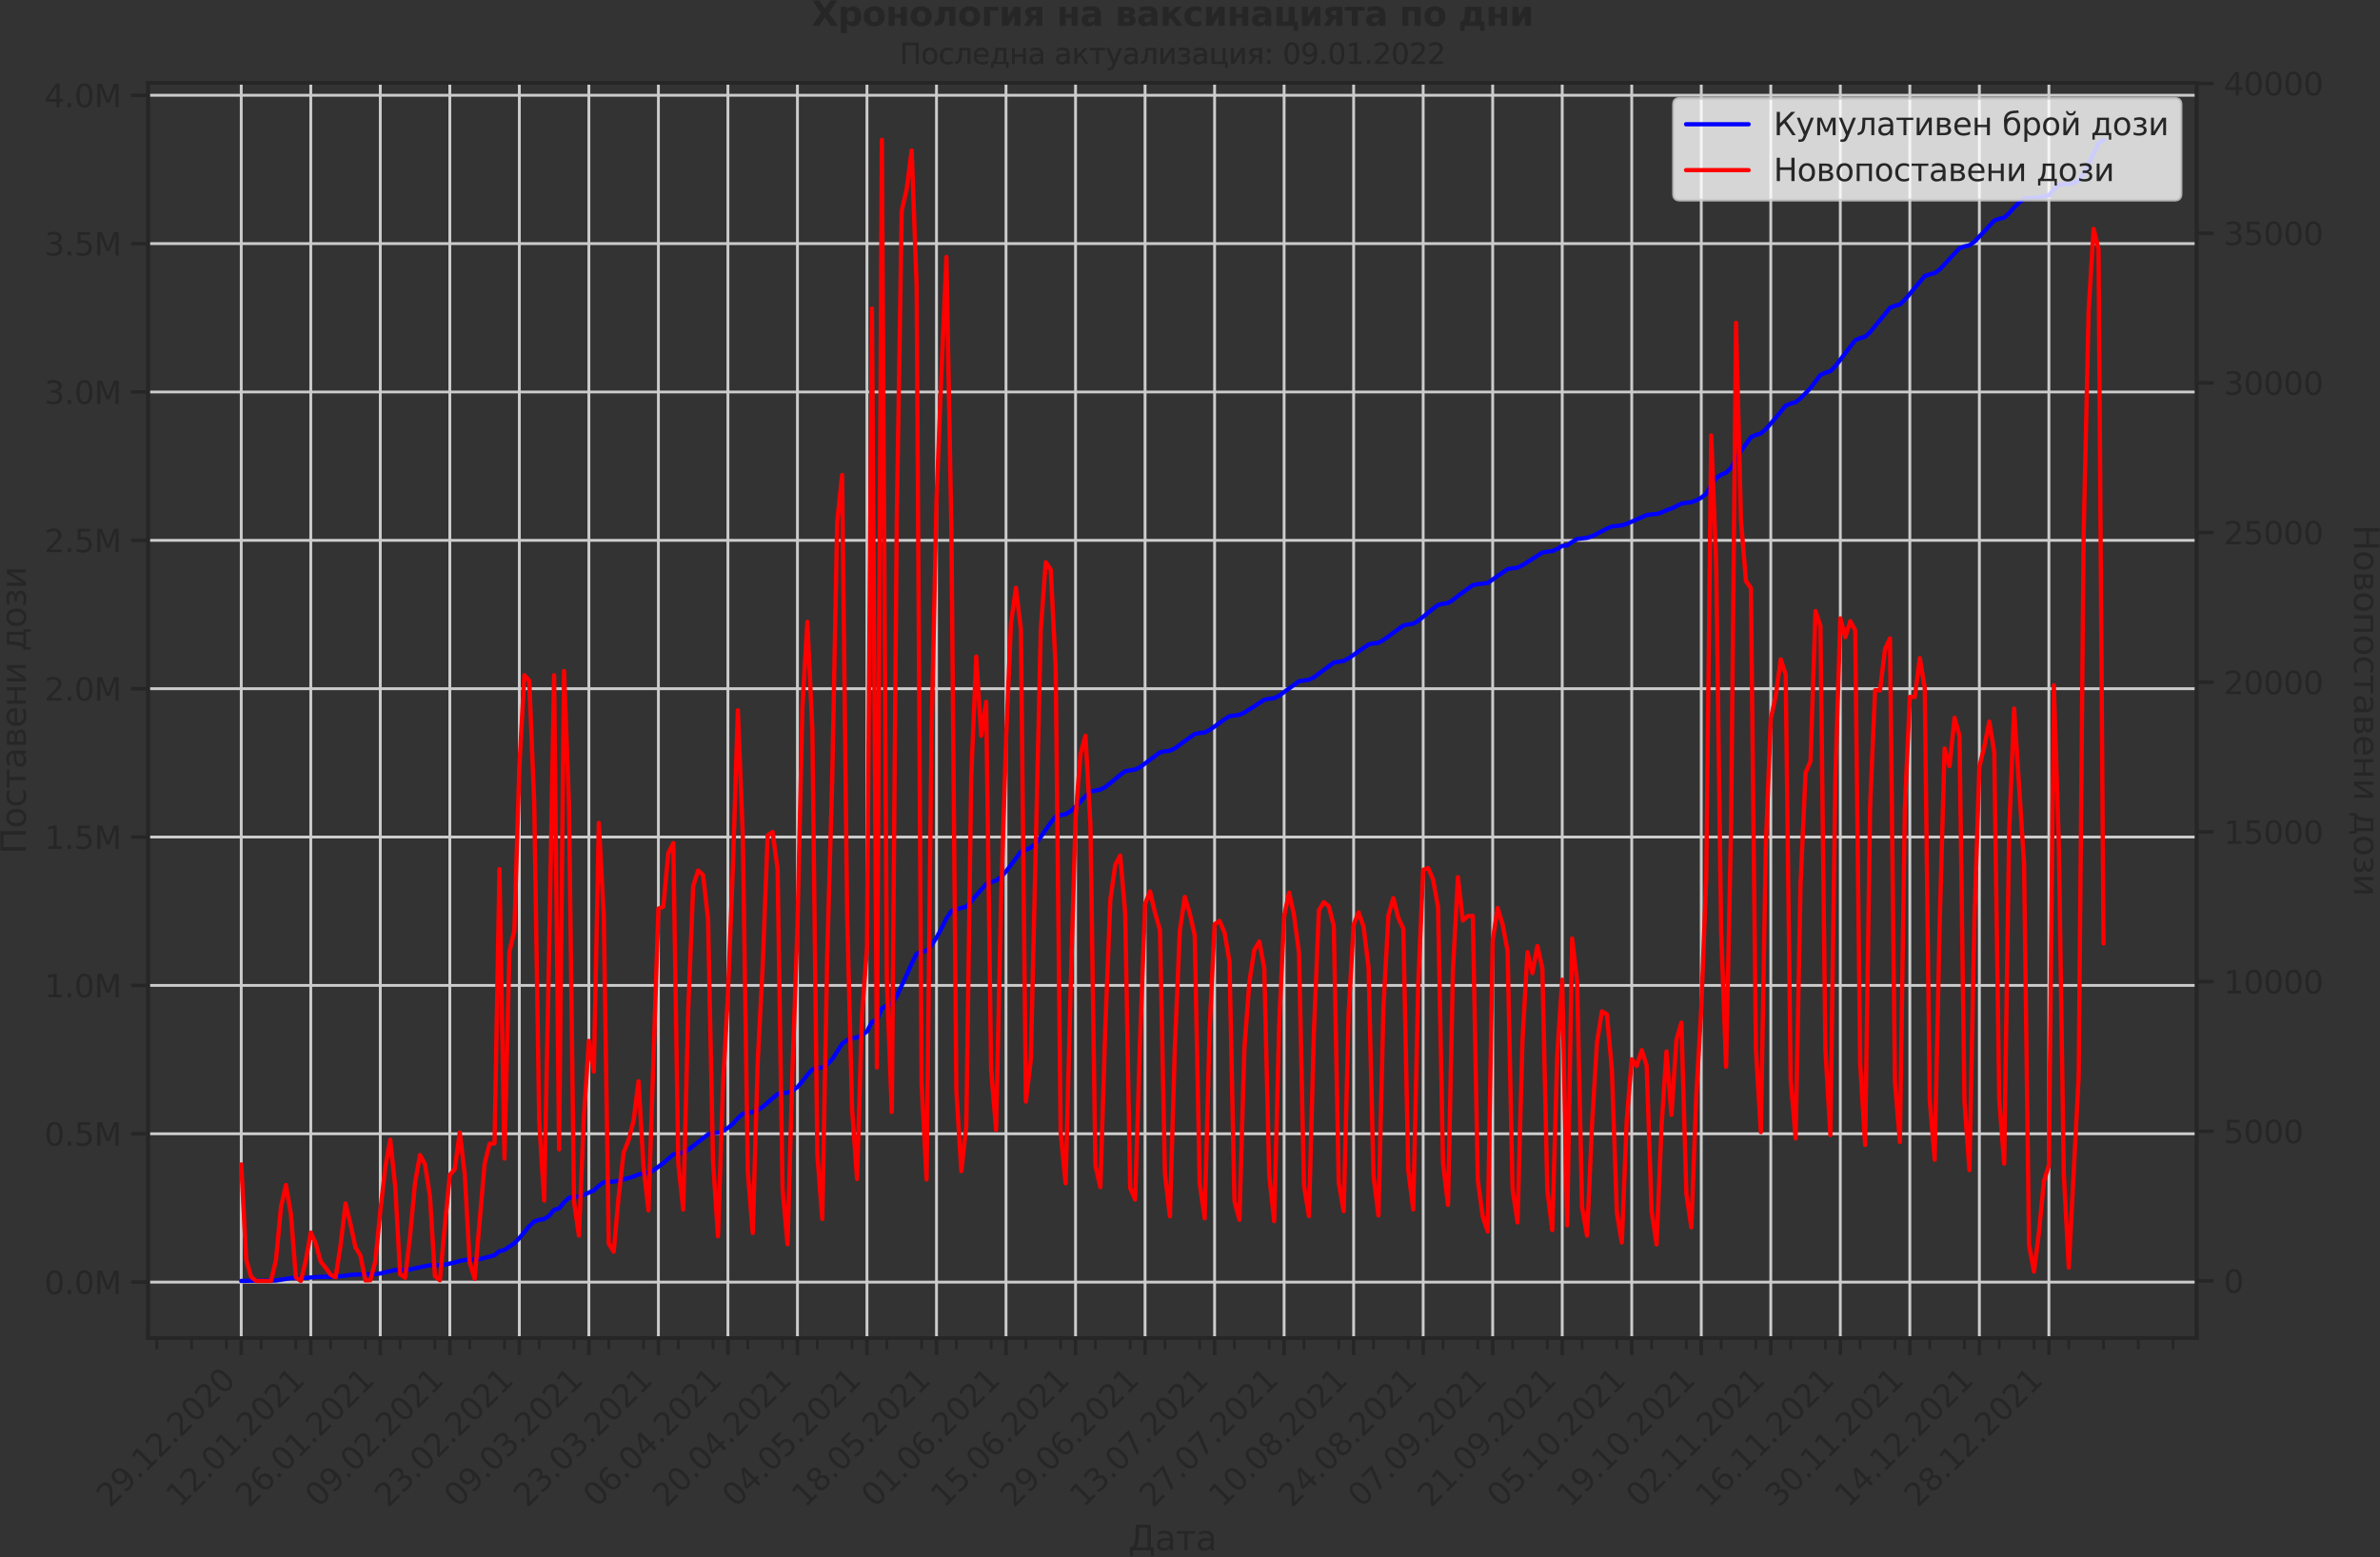 <?xml version="1.0" encoding="utf-8" standalone="no"?>
<!DOCTYPE svg PUBLIC "-//W3C//DTD SVG 1.1//EN"
  "http://www.w3.org/Graphics/SVG/1.1/DTD/svg11.dtd">
<svg xmlns:xlink="http://www.w3.org/1999/xlink" width="837.062pt" height="547.905pt" viewBox="0 0 837.062 547.905" xmlns="http://www.w3.org/2000/svg" version="1.1">
 <rect x="0" y="0" width="837.062" height="547.905" fill="#333333" stroke="none"/>
 <defs>
  <style type="text/css">*{stroke-linejoin: round; stroke-linecap: butt}</style>
 </defs>
 <g id="figure_1">
  <g id="patch_1">
   <path d="M 0 547.905 
L 837.062 547.905 
L 837.062 0 
L 0 0 
L 0 547.905 
z
" style="fill: none"/>
  </g>
  <g id="axes_1">
   <g id="patch_2">
    <path d="M 52.098 470.728 
L 772.568 470.728 
L 772.568 29.118 
L 52.098 29.118 
L 52.098 470.728 
z
" style="fill: none"/>
   </g>
   <g id="matplotlib.axis_1">
    <g id="xtick_1">
     <g id="line2d_1">
      <path d="M 84.847 470.728 
L 84.847 29.118 
" clip-path="url(#p6c6dacceb6)" style="fill: none; stroke: #cccccc; stroke-linecap: round"/>
     </g>
     <g id="line2d_2">
      <defs>
       <path id="m5e955253b6" d="M 0 0 
L 0 6 
" style="stroke: #262626; stroke-width: 1.25"/>
      </defs>
      <g>
       <use xlink:href="#m5e955253b6" x="84.847" y="470.728" style="fill: #262626; stroke: #262626; stroke-width: 1.25"/>
      </g>
     </g>
     <g id="text_1">
      <!-- 29.12.2020 -->
      <g style="fill: #262626" transform="translate(38.694 530.673)rotate(-45)scale(0.11 -0.11)">
       <defs>
        <path id="DejaVuSans-32" d="M 1228 531 
L 3431 531 
L 3431 0 
L 469 0 
L 469 531 
Q 828 903 1448 1529 
Q 2069 2156 2228 2338 
Q 2531 2678 2651 2914 
Q 2772 3150 2772 3378 
Q 2772 3750 2511 3984 
Q 2250 4219 1831 4219 
Q 1534 4219 1204 4116 
Q 875 4013 500 3803 
L 500 4441 
Q 881 4594 1212 4672 
Q 1544 4750 1819 4750 
Q 2544 4750 2975 4387 
Q 3406 4025 3406 3419 
Q 3406 3131 3298 2873 
Q 3191 2616 2906 2266 
Q 2828 2175 2409 1742 
Q 1991 1309 1228 531 
z
" transform="scale(0.016)"/>
        <path id="DejaVuSans-39" d="M 703 97 
L 703 672 
Q 941 559 1184 500 
Q 1428 441 1663 441 
Q 2288 441 2617 861 
Q 2947 1281 2994 2138 
Q 2813 1869 2534 1725 
Q 2256 1581 1919 1581 
Q 1219 1581 811 2004 
Q 403 2428 403 3163 
Q 403 3881 828 4315 
Q 1253 4750 1959 4750 
Q 2769 4750 3195 4129 
Q 3622 3509 3622 2328 
Q 3622 1225 3098 567 
Q 2575 -91 1691 -91 
Q 1453 -91 1209 -44 
Q 966 3 703 97 
z
M 1959 2075 
Q 2384 2075 2632 2365 
Q 2881 2656 2881 3163 
Q 2881 3666 2632 3958 
Q 2384 4250 1959 4250 
Q 1534 4250 1286 3958 
Q 1038 3666 1038 3163 
Q 1038 2656 1286 2365 
Q 1534 2075 1959 2075 
z
" transform="scale(0.016)"/>
        <path id="DejaVuSans-2e" d="M 684 794 
L 1344 794 
L 1344 0 
L 684 0 
L 684 794 
z
" transform="scale(0.016)"/>
        <path id="DejaVuSans-31" d="M 794 531 
L 1825 531 
L 1825 4091 
L 703 3866 
L 703 4441 
L 1819 4666 
L 2450 4666 
L 2450 531 
L 3481 531 
L 3481 0 
L 794 0 
L 794 531 
z
" transform="scale(0.016)"/>
        <path id="DejaVuSans-30" d="M 2034 4250 
Q 1547 4250 1301 3770 
Q 1056 3291 1056 2328 
Q 1056 1369 1301 889 
Q 1547 409 2034 409 
Q 2525 409 2770 889 
Q 3016 1369 3016 2328 
Q 3016 3291 2770 3770 
Q 2525 4250 2034 4250 
z
M 2034 4750 
Q 2819 4750 3233 4129 
Q 3647 3509 3647 2328 
Q 3647 1150 3233 529 
Q 2819 -91 2034 -91 
Q 1250 -91 836 529 
Q 422 1150 422 2328 
Q 422 3509 836 4129 
Q 1250 4750 2034 4750 
z
" transform="scale(0.016)"/>
       </defs>
       <use xlink:href="#DejaVuSans-32"/>
       <use xlink:href="#DejaVuSans-39" x="63.623"/>
       <use xlink:href="#DejaVuSans-2e" x="127.246"/>
       <use xlink:href="#DejaVuSans-31" x="159.033"/>
       <use xlink:href="#DejaVuSans-32" x="222.656"/>
       <use xlink:href="#DejaVuSans-2e" x="286.279"/>
       <use xlink:href="#DejaVuSans-32" x="318.066"/>
       <use xlink:href="#DejaVuSans-30" x="381.689"/>
       <use xlink:href="#DejaVuSans-32" x="445.312"/>
       <use xlink:href="#DejaVuSans-30" x="508.936"/>
      </g>
     </g>
    </g>
    <g id="xtick_2">
     <g id="line2d_3">
      <path d="M 109.299 470.728 
L 109.299 29.118 
" clip-path="url(#p6c6dacceb6)" style="fill: none; stroke: #cccccc; stroke-linecap: round"/>
     </g>
     <g id="line2d_4">
      <g>
       <use xlink:href="#m5e955253b6" x="109.299" y="470.728" style="fill: #262626; stroke: #262626; stroke-width: 1.25"/>
      </g>
     </g>
     <g id="text_2">
      <!-- 12.01.2021 -->
      <g style="fill: #262626" transform="translate(63.147 530.673)rotate(-45)scale(0.11 -0.11)">
       <use xlink:href="#DejaVuSans-31"/>
       <use xlink:href="#DejaVuSans-32" x="63.623"/>
       <use xlink:href="#DejaVuSans-2e" x="127.246"/>
       <use xlink:href="#DejaVuSans-30" x="159.033"/>
       <use xlink:href="#DejaVuSans-31" x="222.656"/>
       <use xlink:href="#DejaVuSans-2e" x="286.279"/>
       <use xlink:href="#DejaVuSans-32" x="318.066"/>
       <use xlink:href="#DejaVuSans-30" x="381.689"/>
       <use xlink:href="#DejaVuSans-32" x="445.312"/>
       <use xlink:href="#DejaVuSans-31" x="508.936"/>
      </g>
     </g>
    </g>
    <g id="xtick_3">
     <g id="line2d_5">
      <path d="M 133.751 470.728 
L 133.751 29.118 
" clip-path="url(#p6c6dacceb6)" style="fill: none; stroke: #cccccc; stroke-linecap: round"/>
     </g>
     <g id="line2d_6">
      <g>
       <use xlink:href="#m5e955253b6" x="133.751" y="470.728" style="fill: #262626; stroke: #262626; stroke-width: 1.25"/>
      </g>
     </g>
     <g id="text_3">
      <!-- 26.01.2021 -->
      <g style="fill: #262626" transform="translate(87.599 530.673)rotate(-45)scale(0.11 -0.11)">
       <defs>
        <path id="DejaVuSans-36" d="M 2113 2584 
Q 1688 2584 1439 2293 
Q 1191 2003 1191 1497 
Q 1191 994 1439 701 
Q 1688 409 2113 409 
Q 2538 409 2786 701 
Q 3034 994 3034 1497 
Q 3034 2003 2786 2293 
Q 2538 2584 2113 2584 
z
M 3366 4563 
L 3366 3988 
Q 3128 4100 2886 4159 
Q 2644 4219 2406 4219 
Q 1781 4219 1451 3797 
Q 1122 3375 1075 2522 
Q 1259 2794 1537 2939 
Q 1816 3084 2150 3084 
Q 2853 3084 3261 2657 
Q 3669 2231 3669 1497 
Q 3669 778 3244 343 
Q 2819 -91 2113 -91 
Q 1303 -91 875 529 
Q 447 1150 447 2328 
Q 447 3434 972 4092 
Q 1497 4750 2381 4750 
Q 2619 4750 2861 4703 
Q 3103 4656 3366 4563 
z
" transform="scale(0.016)"/>
       </defs>
       <use xlink:href="#DejaVuSans-32"/>
       <use xlink:href="#DejaVuSans-36" x="63.623"/>
       <use xlink:href="#DejaVuSans-2e" x="127.246"/>
       <use xlink:href="#DejaVuSans-30" x="159.033"/>
       <use xlink:href="#DejaVuSans-31" x="222.656"/>
       <use xlink:href="#DejaVuSans-2e" x="286.279"/>
       <use xlink:href="#DejaVuSans-32" x="318.066"/>
       <use xlink:href="#DejaVuSans-30" x="381.689"/>
       <use xlink:href="#DejaVuSans-32" x="445.312"/>
       <use xlink:href="#DejaVuSans-31" x="508.936"/>
      </g>
     </g>
    </g>
    <g id="xtick_4">
     <g id="line2d_7">
      <path d="M 158.204 470.728 
L 158.204 29.118 
" clip-path="url(#p6c6dacceb6)" style="fill: none; stroke: #cccccc; stroke-linecap: round"/>
     </g>
     <g id="line2d_8">
      <g>
       <use xlink:href="#m5e955253b6" x="158.204" y="470.728" style="fill: #262626; stroke: #262626; stroke-width: 1.25"/>
      </g>
     </g>
     <g id="text_4">
      <!-- 09.02.2021 -->
      <g style="fill: #262626" transform="translate(112.051 530.673)rotate(-45)scale(0.11 -0.11)">
       <use xlink:href="#DejaVuSans-30"/>
       <use xlink:href="#DejaVuSans-39" x="63.623"/>
       <use xlink:href="#DejaVuSans-2e" x="127.246"/>
       <use xlink:href="#DejaVuSans-30" x="159.033"/>
       <use xlink:href="#DejaVuSans-32" x="222.656"/>
       <use xlink:href="#DejaVuSans-2e" x="286.279"/>
       <use xlink:href="#DejaVuSans-32" x="318.066"/>
       <use xlink:href="#DejaVuSans-30" x="381.689"/>
       <use xlink:href="#DejaVuSans-32" x="445.312"/>
       <use xlink:href="#DejaVuSans-31" x="508.936"/>
      </g>
     </g>
    </g>
    <g id="xtick_5">
     <g id="line2d_9">
      <path d="M 182.656 470.728 
L 182.656 29.118 
" clip-path="url(#p6c6dacceb6)" style="fill: none; stroke: #cccccc; stroke-linecap: round"/>
     </g>
     <g id="line2d_10">
      <g>
       <use xlink:href="#m5e955253b6" x="182.656" y="470.728" style="fill: #262626; stroke: #262626; stroke-width: 1.25"/>
      </g>
     </g>
     <g id="text_5">
      <!-- 23.02.2021 -->
      <g style="fill: #262626" transform="translate(136.503 530.673)rotate(-45)scale(0.11 -0.11)">
       <defs>
        <path id="DejaVuSans-33" d="M 2597 2516 
Q 3050 2419 3304 2112 
Q 3559 1806 3559 1356 
Q 3559 666 3084 287 
Q 2609 -91 1734 -91 
Q 1441 -91 1130 -33 
Q 819 25 488 141 
L 488 750 
Q 750 597 1062 519 
Q 1375 441 1716 441 
Q 2309 441 2620 675 
Q 2931 909 2931 1356 
Q 2931 1769 2642 2001 
Q 2353 2234 1838 2234 
L 1294 2234 
L 1294 2753 
L 1863 2753 
Q 2328 2753 2575 2939 
Q 2822 3125 2822 3475 
Q 2822 3834 2567 4026 
Q 2313 4219 1838 4219 
Q 1578 4219 1281 4162 
Q 984 4106 628 3988 
L 628 4550 
Q 988 4650 1302 4700 
Q 1616 4750 1894 4750 
Q 2613 4750 3031 4423 
Q 3450 4097 3450 3541 
Q 3450 3153 3228 2886 
Q 3006 2619 2597 2516 
z
" transform="scale(0.016)"/>
       </defs>
       <use xlink:href="#DejaVuSans-32"/>
       <use xlink:href="#DejaVuSans-33" x="63.623"/>
       <use xlink:href="#DejaVuSans-2e" x="127.246"/>
       <use xlink:href="#DejaVuSans-30" x="159.033"/>
       <use xlink:href="#DejaVuSans-32" x="222.656"/>
       <use xlink:href="#DejaVuSans-2e" x="286.279"/>
       <use xlink:href="#DejaVuSans-32" x="318.066"/>
       <use xlink:href="#DejaVuSans-30" x="381.689"/>
       <use xlink:href="#DejaVuSans-32" x="445.312"/>
       <use xlink:href="#DejaVuSans-31" x="508.936"/>
      </g>
     </g>
    </g>
    <g id="xtick_6">
     <g id="line2d_11">
      <path d="M 207.108 470.728 
L 207.108 29.118 
" clip-path="url(#p6c6dacceb6)" style="fill: none; stroke: #cccccc; stroke-linecap: round"/>
     </g>
     <g id="line2d_12">
      <g>
       <use xlink:href="#m5e955253b6" x="207.108" y="470.728" style="fill: #262626; stroke: #262626; stroke-width: 1.25"/>
      </g>
     </g>
     <g id="text_6">
      <!-- 09.03.2021 -->
      <g style="fill: #262626" transform="translate(160.956 530.673)rotate(-45)scale(0.11 -0.11)">
       <use xlink:href="#DejaVuSans-30"/>
       <use xlink:href="#DejaVuSans-39" x="63.623"/>
       <use xlink:href="#DejaVuSans-2e" x="127.246"/>
       <use xlink:href="#DejaVuSans-30" x="159.033"/>
       <use xlink:href="#DejaVuSans-33" x="222.656"/>
       <use xlink:href="#DejaVuSans-2e" x="286.279"/>
       <use xlink:href="#DejaVuSans-32" x="318.066"/>
       <use xlink:href="#DejaVuSans-30" x="381.689"/>
       <use xlink:href="#DejaVuSans-32" x="445.312"/>
       <use xlink:href="#DejaVuSans-31" x="508.936"/>
      </g>
     </g>
    </g>
    <g id="xtick_7">
     <g id="line2d_13">
      <path d="M 231.561 470.728 
L 231.561 29.118 
" clip-path="url(#p6c6dacceb6)" style="fill: none; stroke: #cccccc; stroke-linecap: round"/>
     </g>
     <g id="line2d_14">
      <g>
       <use xlink:href="#m5e955253b6" x="231.561" y="470.728" style="fill: #262626; stroke: #262626; stroke-width: 1.25"/>
      </g>
     </g>
     <g id="text_7">
      <!-- 23.03.2021 -->
      <g style="fill: #262626" transform="translate(185.408 530.673)rotate(-45)scale(0.11 -0.11)">
       <use xlink:href="#DejaVuSans-32"/>
       <use xlink:href="#DejaVuSans-33" x="63.623"/>
       <use xlink:href="#DejaVuSans-2e" x="127.246"/>
       <use xlink:href="#DejaVuSans-30" x="159.033"/>
       <use xlink:href="#DejaVuSans-33" x="222.656"/>
       <use xlink:href="#DejaVuSans-2e" x="286.279"/>
       <use xlink:href="#DejaVuSans-32" x="318.066"/>
       <use xlink:href="#DejaVuSans-30" x="381.689"/>
       <use xlink:href="#DejaVuSans-32" x="445.312"/>
       <use xlink:href="#DejaVuSans-31" x="508.936"/>
      </g>
     </g>
    </g>
    <g id="xtick_8">
     <g id="line2d_15">
      <path d="M 256.013 470.728 
L 256.013 29.118 
" clip-path="url(#p6c6dacceb6)" style="fill: none; stroke: #cccccc; stroke-linecap: round"/>
     </g>
     <g id="line2d_16">
      <g>
       <use xlink:href="#m5e955253b6" x="256.013" y="470.728" style="fill: #262626; stroke: #262626; stroke-width: 1.25"/>
      </g>
     </g>
     <g id="text_8">
      <!-- 06.04.2021 -->
      <g style="fill: #262626" transform="translate(209.86 530.673)rotate(-45)scale(0.11 -0.11)">
       <defs>
        <path id="DejaVuSans-34" d="M 2419 4116 
L 825 1625 
L 2419 1625 
L 2419 4116 
z
M 2253 4666 
L 3047 4666 
L 3047 1625 
L 3713 1625 
L 3713 1100 
L 3047 1100 
L 3047 0 
L 2419 0 
L 2419 1100 
L 313 1100 
L 313 1709 
L 2253 4666 
z
" transform="scale(0.016)"/>
       </defs>
       <use xlink:href="#DejaVuSans-30"/>
       <use xlink:href="#DejaVuSans-36" x="63.623"/>
       <use xlink:href="#DejaVuSans-2e" x="127.246"/>
       <use xlink:href="#DejaVuSans-30" x="159.033"/>
       <use xlink:href="#DejaVuSans-34" x="222.656"/>
       <use xlink:href="#DejaVuSans-2e" x="286.279"/>
       <use xlink:href="#DejaVuSans-32" x="318.066"/>
       <use xlink:href="#DejaVuSans-30" x="381.689"/>
       <use xlink:href="#DejaVuSans-32" x="445.312"/>
       <use xlink:href="#DejaVuSans-31" x="508.936"/>
      </g>
     </g>
    </g>
    <g id="xtick_9">
     <g id="line2d_17">
      <path d="M 280.465 470.728 
L 280.465 29.118 
" clip-path="url(#p6c6dacceb6)" style="fill: none; stroke: #cccccc; stroke-linecap: round"/>
     </g>
     <g id="line2d_18">
      <g>
       <use xlink:href="#m5e955253b6" x="280.465" y="470.728" style="fill: #262626; stroke: #262626; stroke-width: 1.25"/>
      </g>
     </g>
     <g id="text_9">
      <!-- 20.04.2021 -->
      <g style="fill: #262626" transform="translate(234.313 530.673)rotate(-45)scale(0.11 -0.11)">
       <use xlink:href="#DejaVuSans-32"/>
       <use xlink:href="#DejaVuSans-30" x="63.623"/>
       <use xlink:href="#DejaVuSans-2e" x="127.246"/>
       <use xlink:href="#DejaVuSans-30" x="159.033"/>
       <use xlink:href="#DejaVuSans-34" x="222.656"/>
       <use xlink:href="#DejaVuSans-2e" x="286.279"/>
       <use xlink:href="#DejaVuSans-32" x="318.066"/>
       <use xlink:href="#DejaVuSans-30" x="381.689"/>
       <use xlink:href="#DejaVuSans-32" x="445.312"/>
       <use xlink:href="#DejaVuSans-31" x="508.936"/>
      </g>
     </g>
    </g>
    <g id="xtick_10">
     <g id="line2d_19">
      <path d="M 304.918 470.728 
L 304.918 29.118 
" clip-path="url(#p6c6dacceb6)" style="fill: none; stroke: #cccccc; stroke-linecap: round"/>
     </g>
     <g id="line2d_20">
      <g>
       <use xlink:href="#m5e955253b6" x="304.918" y="470.728" style="fill: #262626; stroke: #262626; stroke-width: 1.25"/>
      </g>
     </g>
     <g id="text_10">
      <!-- 04.05.2021 -->
      <g style="fill: #262626" transform="translate(258.765 530.673)rotate(-45)scale(0.11 -0.11)">
       <defs>
        <path id="DejaVuSans-35" d="M 691 4666 
L 3169 4666 
L 3169 4134 
L 1269 4134 
L 1269 2991 
Q 1406 3038 1543 3061 
Q 1681 3084 1819 3084 
Q 2600 3084 3056 2656 
Q 3513 2228 3513 1497 
Q 3513 744 3044 326 
Q 2575 -91 1722 -91 
Q 1428 -91 1123 -41 
Q 819 9 494 109 
L 494 744 
Q 775 591 1075 516 
Q 1375 441 1709 441 
Q 2250 441 2565 725 
Q 2881 1009 2881 1497 
Q 2881 1984 2565 2268 
Q 2250 2553 1709 2553 
Q 1456 2553 1204 2497 
Q 953 2441 691 2322 
L 691 4666 
z
" transform="scale(0.016)"/>
       </defs>
       <use xlink:href="#DejaVuSans-30"/>
       <use xlink:href="#DejaVuSans-34" x="63.623"/>
       <use xlink:href="#DejaVuSans-2e" x="127.246"/>
       <use xlink:href="#DejaVuSans-30" x="159.033"/>
       <use xlink:href="#DejaVuSans-35" x="222.656"/>
       <use xlink:href="#DejaVuSans-2e" x="286.279"/>
       <use xlink:href="#DejaVuSans-32" x="318.066"/>
       <use xlink:href="#DejaVuSans-30" x="381.689"/>
       <use xlink:href="#DejaVuSans-32" x="445.312"/>
       <use xlink:href="#DejaVuSans-31" x="508.936"/>
      </g>
     </g>
    </g>
    <g id="xtick_11">
     <g id="line2d_21">
      <path d="M 329.37 470.728 
L 329.37 29.118 
" clip-path="url(#p6c6dacceb6)" style="fill: none; stroke: #cccccc; stroke-linecap: round"/>
     </g>
     <g id="line2d_22">
      <g>
       <use xlink:href="#m5e955253b6" x="329.37" y="470.728" style="fill: #262626; stroke: #262626; stroke-width: 1.25"/>
      </g>
     </g>
     <g id="text_11">
      <!-- 18.05.2021 -->
      <g style="fill: #262626" transform="translate(283.217 530.673)rotate(-45)scale(0.11 -0.11)">
       <defs>
        <path id="DejaVuSans-38" d="M 2034 2216 
Q 1584 2216 1326 1975 
Q 1069 1734 1069 1313 
Q 1069 891 1326 650 
Q 1584 409 2034 409 
Q 2484 409 2743 651 
Q 3003 894 3003 1313 
Q 3003 1734 2745 1975 
Q 2488 2216 2034 2216 
z
M 1403 2484 
Q 997 2584 770 2862 
Q 544 3141 544 3541 
Q 544 4100 942 4425 
Q 1341 4750 2034 4750 
Q 2731 4750 3128 4425 
Q 3525 4100 3525 3541 
Q 3525 3141 3298 2862 
Q 3072 2584 2669 2484 
Q 3125 2378 3379 2068 
Q 3634 1759 3634 1313 
Q 3634 634 3220 271 
Q 2806 -91 2034 -91 
Q 1263 -91 848 271 
Q 434 634 434 1313 
Q 434 1759 690 2068 
Q 947 2378 1403 2484 
z
M 1172 3481 
Q 1172 3119 1398 2916 
Q 1625 2713 2034 2713 
Q 2441 2713 2670 2916 
Q 2900 3119 2900 3481 
Q 2900 3844 2670 4047 
Q 2441 4250 2034 4250 
Q 1625 4250 1398 4047 
Q 1172 3844 1172 3481 
z
" transform="scale(0.016)"/>
       </defs>
       <use xlink:href="#DejaVuSans-31"/>
       <use xlink:href="#DejaVuSans-38" x="63.623"/>
       <use xlink:href="#DejaVuSans-2e" x="127.246"/>
       <use xlink:href="#DejaVuSans-30" x="159.033"/>
       <use xlink:href="#DejaVuSans-35" x="222.656"/>
       <use xlink:href="#DejaVuSans-2e" x="286.279"/>
       <use xlink:href="#DejaVuSans-32" x="318.066"/>
       <use xlink:href="#DejaVuSans-30" x="381.689"/>
       <use xlink:href="#DejaVuSans-32" x="445.312"/>
       <use xlink:href="#DejaVuSans-31" x="508.936"/>
      </g>
     </g>
    </g>
    <g id="xtick_12">
     <g id="line2d_23">
      <path d="M 353.822 470.728 
L 353.822 29.118 
" clip-path="url(#p6c6dacceb6)" style="fill: none; stroke: #cccccc; stroke-linecap: round"/>
     </g>
     <g id="line2d_24">
      <g>
       <use xlink:href="#m5e955253b6" x="353.822" y="470.728" style="fill: #262626; stroke: #262626; stroke-width: 1.25"/>
      </g>
     </g>
     <g id="text_12">
      <!-- 01.06.2021 -->
      <g style="fill: #262626" transform="translate(307.67 530.673)rotate(-45)scale(0.11 -0.11)">
       <use xlink:href="#DejaVuSans-30"/>
       <use xlink:href="#DejaVuSans-31" x="63.623"/>
       <use xlink:href="#DejaVuSans-2e" x="127.246"/>
       <use xlink:href="#DejaVuSans-30" x="159.033"/>
       <use xlink:href="#DejaVuSans-36" x="222.656"/>
       <use xlink:href="#DejaVuSans-2e" x="286.279"/>
       <use xlink:href="#DejaVuSans-32" x="318.066"/>
       <use xlink:href="#DejaVuSans-30" x="381.689"/>
       <use xlink:href="#DejaVuSans-32" x="445.312"/>
       <use xlink:href="#DejaVuSans-31" x="508.936"/>
      </g>
     </g>
    </g>
    <g id="xtick_13">
     <g id="line2d_25">
      <path d="M 378.275 470.728 
L 378.275 29.118 
" clip-path="url(#p6c6dacceb6)" style="fill: none; stroke: #cccccc; stroke-linecap: round"/>
     </g>
     <g id="line2d_26">
      <g>
       <use xlink:href="#m5e955253b6" x="378.275" y="470.728" style="fill: #262626; stroke: #262626; stroke-width: 1.25"/>
      </g>
     </g>
     <g id="text_13">
      <!-- 15.06.2021 -->
      <g style="fill: #262626" transform="translate(332.122 530.673)rotate(-45)scale(0.11 -0.11)">
       <use xlink:href="#DejaVuSans-31"/>
       <use xlink:href="#DejaVuSans-35" x="63.623"/>
       <use xlink:href="#DejaVuSans-2e" x="127.246"/>
       <use xlink:href="#DejaVuSans-30" x="159.033"/>
       <use xlink:href="#DejaVuSans-36" x="222.656"/>
       <use xlink:href="#DejaVuSans-2e" x="286.279"/>
       <use xlink:href="#DejaVuSans-32" x="318.066"/>
       <use xlink:href="#DejaVuSans-30" x="381.689"/>
       <use xlink:href="#DejaVuSans-32" x="445.312"/>
       <use xlink:href="#DejaVuSans-31" x="508.936"/>
      </g>
     </g>
    </g>
    <g id="xtick_14">
     <g id="line2d_27">
      <path d="M 402.727 470.728 
L 402.727 29.118 
" clip-path="url(#p6c6dacceb6)" style="fill: none; stroke: #cccccc; stroke-linecap: round"/>
     </g>
     <g id="line2d_28">
      <g>
       <use xlink:href="#m5e955253b6" x="402.727" y="470.728" style="fill: #262626; stroke: #262626; stroke-width: 1.25"/>
      </g>
     </g>
     <g id="text_14">
      <!-- 29.06.2021 -->
      <g style="fill: #262626" transform="translate(356.574 530.673)rotate(-45)scale(0.11 -0.11)">
       <use xlink:href="#DejaVuSans-32"/>
       <use xlink:href="#DejaVuSans-39" x="63.623"/>
       <use xlink:href="#DejaVuSans-2e" x="127.246"/>
       <use xlink:href="#DejaVuSans-30" x="159.033"/>
       <use xlink:href="#DejaVuSans-36" x="222.656"/>
       <use xlink:href="#DejaVuSans-2e" x="286.279"/>
       <use xlink:href="#DejaVuSans-32" x="318.066"/>
       <use xlink:href="#DejaVuSans-30" x="381.689"/>
       <use xlink:href="#DejaVuSans-32" x="445.312"/>
       <use xlink:href="#DejaVuSans-31" x="508.936"/>
      </g>
     </g>
    </g>
    <g id="xtick_15">
     <g id="line2d_29">
      <path d="M 427.179 470.728 
L 427.179 29.118 
" clip-path="url(#p6c6dacceb6)" style="fill: none; stroke: #cccccc; stroke-linecap: round"/>
     </g>
     <g id="line2d_30">
      <g>
       <use xlink:href="#m5e955253b6" x="427.179" y="470.728" style="fill: #262626; stroke: #262626; stroke-width: 1.25"/>
      </g>
     </g>
     <g id="text_15">
      <!-- 13.07.2021 -->
      <g style="fill: #262626" transform="translate(381.027 530.673)rotate(-45)scale(0.11 -0.11)">
       <defs>
        <path id="DejaVuSans-37" d="M 525 4666 
L 3525 4666 
L 3525 4397 
L 1831 0 
L 1172 0 
L 2766 4134 
L 525 4134 
L 525 4666 
z
" transform="scale(0.016)"/>
       </defs>
       <use xlink:href="#DejaVuSans-31"/>
       <use xlink:href="#DejaVuSans-33" x="63.623"/>
       <use xlink:href="#DejaVuSans-2e" x="127.246"/>
       <use xlink:href="#DejaVuSans-30" x="159.033"/>
       <use xlink:href="#DejaVuSans-37" x="222.656"/>
       <use xlink:href="#DejaVuSans-2e" x="286.279"/>
       <use xlink:href="#DejaVuSans-32" x="318.066"/>
       <use xlink:href="#DejaVuSans-30" x="381.689"/>
       <use xlink:href="#DejaVuSans-32" x="445.312"/>
       <use xlink:href="#DejaVuSans-31" x="508.936"/>
      </g>
     </g>
    </g>
    <g id="xtick_16">
     <g id="line2d_31">
      <path d="M 451.631 470.728 
L 451.631 29.118 
" clip-path="url(#p6c6dacceb6)" style="fill: none; stroke: #cccccc; stroke-linecap: round"/>
     </g>
     <g id="line2d_32">
      <g>
       <use xlink:href="#m5e955253b6" x="451.631" y="470.728" style="fill: #262626; stroke: #262626; stroke-width: 1.25"/>
      </g>
     </g>
     <g id="text_16">
      <!-- 27.07.2021 -->
      <g style="fill: #262626" transform="translate(405.479 530.673)rotate(-45)scale(0.11 -0.11)">
       <use xlink:href="#DejaVuSans-32"/>
       <use xlink:href="#DejaVuSans-37" x="63.623"/>
       <use xlink:href="#DejaVuSans-2e" x="127.246"/>
       <use xlink:href="#DejaVuSans-30" x="159.033"/>
       <use xlink:href="#DejaVuSans-37" x="222.656"/>
       <use xlink:href="#DejaVuSans-2e" x="286.279"/>
       <use xlink:href="#DejaVuSans-32" x="318.066"/>
       <use xlink:href="#DejaVuSans-30" x="381.689"/>
       <use xlink:href="#DejaVuSans-32" x="445.312"/>
       <use xlink:href="#DejaVuSans-31" x="508.936"/>
      </g>
     </g>
    </g>
    <g id="xtick_17">
     <g id="line2d_33">
      <path d="M 476.084 470.728 
L 476.084 29.118 
" clip-path="url(#p6c6dacceb6)" style="fill: none; stroke: #cccccc; stroke-linecap: round"/>
     </g>
     <g id="line2d_34">
      <g>
       <use xlink:href="#m5e955253b6" x="476.084" y="470.728" style="fill: #262626; stroke: #262626; stroke-width: 1.25"/>
      </g>
     </g>
     <g id="text_17">
      <!-- 10.08.2021 -->
      <g style="fill: #262626" transform="translate(429.931 530.673)rotate(-45)scale(0.11 -0.11)">
       <use xlink:href="#DejaVuSans-31"/>
       <use xlink:href="#DejaVuSans-30" x="63.623"/>
       <use xlink:href="#DejaVuSans-2e" x="127.246"/>
       <use xlink:href="#DejaVuSans-30" x="159.033"/>
       <use xlink:href="#DejaVuSans-38" x="222.656"/>
       <use xlink:href="#DejaVuSans-2e" x="286.279"/>
       <use xlink:href="#DejaVuSans-32" x="318.066"/>
       <use xlink:href="#DejaVuSans-30" x="381.689"/>
       <use xlink:href="#DejaVuSans-32" x="445.312"/>
       <use xlink:href="#DejaVuSans-31" x="508.936"/>
      </g>
     </g>
    </g>
    <g id="xtick_18">
     <g id="line2d_35">
      <path d="M 500.536 470.728 
L 500.536 29.118 
" clip-path="url(#p6c6dacceb6)" style="fill: none; stroke: #cccccc; stroke-linecap: round"/>
     </g>
     <g id="line2d_36">
      <g>
       <use xlink:href="#m5e955253b6" x="500.536" y="470.728" style="fill: #262626; stroke: #262626; stroke-width: 1.25"/>
      </g>
     </g>
     <g id="text_18">
      <!-- 24.08.2021 -->
      <g style="fill: #262626" transform="translate(454.384 530.673)rotate(-45)scale(0.11 -0.11)">
       <use xlink:href="#DejaVuSans-32"/>
       <use xlink:href="#DejaVuSans-34" x="63.623"/>
       <use xlink:href="#DejaVuSans-2e" x="127.246"/>
       <use xlink:href="#DejaVuSans-30" x="159.033"/>
       <use xlink:href="#DejaVuSans-38" x="222.656"/>
       <use xlink:href="#DejaVuSans-2e" x="286.279"/>
       <use xlink:href="#DejaVuSans-32" x="318.066"/>
       <use xlink:href="#DejaVuSans-30" x="381.689"/>
       <use xlink:href="#DejaVuSans-32" x="445.312"/>
       <use xlink:href="#DejaVuSans-31" x="508.936"/>
      </g>
     </g>
    </g>
    <g id="xtick_19">
     <g id="line2d_37">
      <path d="M 524.988 470.728 
L 524.988 29.118 
" clip-path="url(#p6c6dacceb6)" style="fill: none; stroke: #cccccc; stroke-linecap: round"/>
     </g>
     <g id="line2d_38">
      <g>
       <use xlink:href="#m5e955253b6" x="524.988" y="470.728" style="fill: #262626; stroke: #262626; stroke-width: 1.25"/>
      </g>
     </g>
     <g id="text_19">
      <!-- 07.09.2021 -->
      <g style="fill: #262626" transform="translate(478.836 530.673)rotate(-45)scale(0.11 -0.11)">
       <use xlink:href="#DejaVuSans-30"/>
       <use xlink:href="#DejaVuSans-37" x="63.623"/>
       <use xlink:href="#DejaVuSans-2e" x="127.246"/>
       <use xlink:href="#DejaVuSans-30" x="159.033"/>
       <use xlink:href="#DejaVuSans-39" x="222.656"/>
       <use xlink:href="#DejaVuSans-2e" x="286.279"/>
       <use xlink:href="#DejaVuSans-32" x="318.066"/>
       <use xlink:href="#DejaVuSans-30" x="381.689"/>
       <use xlink:href="#DejaVuSans-32" x="445.312"/>
       <use xlink:href="#DejaVuSans-31" x="508.936"/>
      </g>
     </g>
    </g>
    <g id="xtick_20">
     <g id="line2d_39">
      <path d="M 549.441 470.728 
L 549.441 29.118 
" clip-path="url(#p6c6dacceb6)" style="fill: none; stroke: #cccccc; stroke-linecap: round"/>
     </g>
     <g id="line2d_40">
      <g>
       <use xlink:href="#m5e955253b6" x="549.441" y="470.728" style="fill: #262626; stroke: #262626; stroke-width: 1.25"/>
      </g>
     </g>
     <g id="text_20">
      <!-- 21.09.2021 -->
      <g style="fill: #262626" transform="translate(503.288 530.673)rotate(-45)scale(0.11 -0.11)">
       <use xlink:href="#DejaVuSans-32"/>
       <use xlink:href="#DejaVuSans-31" x="63.623"/>
       <use xlink:href="#DejaVuSans-2e" x="127.246"/>
       <use xlink:href="#DejaVuSans-30" x="159.033"/>
       <use xlink:href="#DejaVuSans-39" x="222.656"/>
       <use xlink:href="#DejaVuSans-2e" x="286.279"/>
       <use xlink:href="#DejaVuSans-32" x="318.066"/>
       <use xlink:href="#DejaVuSans-30" x="381.689"/>
       <use xlink:href="#DejaVuSans-32" x="445.312"/>
       <use xlink:href="#DejaVuSans-31" x="508.936"/>
      </g>
     </g>
    </g>
    <g id="xtick_21">
     <g id="line2d_41">
      <path d="M 573.893 470.728 
L 573.893 29.118 
" clip-path="url(#p6c6dacceb6)" style="fill: none; stroke: #cccccc; stroke-linecap: round"/>
     </g>
     <g id="line2d_42">
      <g>
       <use xlink:href="#m5e955253b6" x="573.893" y="470.728" style="fill: #262626; stroke: #262626; stroke-width: 1.25"/>
      </g>
     </g>
     <g id="text_21">
      <!-- 05.10.2021 -->
      <g style="fill: #262626" transform="translate(527.741 530.673)rotate(-45)scale(0.11 -0.11)">
       <use xlink:href="#DejaVuSans-30"/>
       <use xlink:href="#DejaVuSans-35" x="63.623"/>
       <use xlink:href="#DejaVuSans-2e" x="127.246"/>
       <use xlink:href="#DejaVuSans-31" x="159.033"/>
       <use xlink:href="#DejaVuSans-30" x="222.656"/>
       <use xlink:href="#DejaVuSans-2e" x="286.279"/>
       <use xlink:href="#DejaVuSans-32" x="318.066"/>
       <use xlink:href="#DejaVuSans-30" x="381.689"/>
       <use xlink:href="#DejaVuSans-32" x="445.312"/>
       <use xlink:href="#DejaVuSans-31" x="508.936"/>
      </g>
     </g>
    </g>
    <g id="xtick_22">
     <g id="line2d_43">
      <path d="M 598.345 470.728 
L 598.345 29.118 
" clip-path="url(#p6c6dacceb6)" style="fill: none; stroke: #cccccc; stroke-linecap: round"/>
     </g>
     <g id="line2d_44">
      <g>
       <use xlink:href="#m5e955253b6" x="598.345" y="470.728" style="fill: #262626; stroke: #262626; stroke-width: 1.25"/>
      </g>
     </g>
     <g id="text_22">
      <!-- 19.10.2021 -->
      <g style="fill: #262626" transform="translate(552.193 530.673)rotate(-45)scale(0.11 -0.11)">
       <use xlink:href="#DejaVuSans-31"/>
       <use xlink:href="#DejaVuSans-39" x="63.623"/>
       <use xlink:href="#DejaVuSans-2e" x="127.246"/>
       <use xlink:href="#DejaVuSans-31" x="159.033"/>
       <use xlink:href="#DejaVuSans-30" x="222.656"/>
       <use xlink:href="#DejaVuSans-2e" x="286.279"/>
       <use xlink:href="#DejaVuSans-32" x="318.066"/>
       <use xlink:href="#DejaVuSans-30" x="381.689"/>
       <use xlink:href="#DejaVuSans-32" x="445.312"/>
       <use xlink:href="#DejaVuSans-31" x="508.936"/>
      </g>
     </g>
    </g>
    <g id="xtick_23">
     <g id="line2d_45">
      <path d="M 622.798 470.728 
L 622.798 29.118 
" clip-path="url(#p6c6dacceb6)" style="fill: none; stroke: #cccccc; stroke-linecap: round"/>
     </g>
     <g id="line2d_46">
      <g>
       <use xlink:href="#m5e955253b6" x="622.798" y="470.728" style="fill: #262626; stroke: #262626; stroke-width: 1.25"/>
      </g>
     </g>
     <g id="text_23">
      <!-- 02.11.2021 -->
      <g style="fill: #262626" transform="translate(576.645 530.673)rotate(-45)scale(0.11 -0.11)">
       <use xlink:href="#DejaVuSans-30"/>
       <use xlink:href="#DejaVuSans-32" x="63.623"/>
       <use xlink:href="#DejaVuSans-2e" x="127.246"/>
       <use xlink:href="#DejaVuSans-31" x="159.033"/>
       <use xlink:href="#DejaVuSans-31" x="222.656"/>
       <use xlink:href="#DejaVuSans-2e" x="286.279"/>
       <use xlink:href="#DejaVuSans-32" x="318.066"/>
       <use xlink:href="#DejaVuSans-30" x="381.689"/>
       <use xlink:href="#DejaVuSans-32" x="445.312"/>
       <use xlink:href="#DejaVuSans-31" x="508.936"/>
      </g>
     </g>
    </g>
    <g id="xtick_24">
     <g id="line2d_47">
      <path d="M 647.25 470.728 
L 647.25 29.118 
" clip-path="url(#p6c6dacceb6)" style="fill: none; stroke: #cccccc; stroke-linecap: round"/>
     </g>
     <g id="line2d_48">
      <g>
       <use xlink:href="#m5e955253b6" x="647.25" y="470.728" style="fill: #262626; stroke: #262626; stroke-width: 1.25"/>
      </g>
     </g>
     <g id="text_24">
      <!-- 16.11.2021 -->
      <g style="fill: #262626" transform="translate(601.097 530.673)rotate(-45)scale(0.11 -0.11)">
       <use xlink:href="#DejaVuSans-31"/>
       <use xlink:href="#DejaVuSans-36" x="63.623"/>
       <use xlink:href="#DejaVuSans-2e" x="127.246"/>
       <use xlink:href="#DejaVuSans-31" x="159.033"/>
       <use xlink:href="#DejaVuSans-31" x="222.656"/>
       <use xlink:href="#DejaVuSans-2e" x="286.279"/>
       <use xlink:href="#DejaVuSans-32" x="318.066"/>
       <use xlink:href="#DejaVuSans-30" x="381.689"/>
       <use xlink:href="#DejaVuSans-32" x="445.312"/>
       <use xlink:href="#DejaVuSans-31" x="508.936"/>
      </g>
     </g>
    </g>
    <g id="xtick_25">
     <g id="line2d_49">
      <path d="M 671.702 470.728 
L 671.702 29.118 
" clip-path="url(#p6c6dacceb6)" style="fill: none; stroke: #cccccc; stroke-linecap: round"/>
     </g>
     <g id="line2d_50">
      <g>
       <use xlink:href="#m5e955253b6" x="671.702" y="470.728" style="fill: #262626; stroke: #262626; stroke-width: 1.25"/>
      </g>
     </g>
     <g id="text_25">
      <!-- 30.11.2021 -->
      <g style="fill: #262626" transform="translate(625.55 530.673)rotate(-45)scale(0.11 -0.11)">
       <use xlink:href="#DejaVuSans-33"/>
       <use xlink:href="#DejaVuSans-30" x="63.623"/>
       <use xlink:href="#DejaVuSans-2e" x="127.246"/>
       <use xlink:href="#DejaVuSans-31" x="159.033"/>
       <use xlink:href="#DejaVuSans-31" x="222.656"/>
       <use xlink:href="#DejaVuSans-2e" x="286.279"/>
       <use xlink:href="#DejaVuSans-32" x="318.066"/>
       <use xlink:href="#DejaVuSans-30" x="381.689"/>
       <use xlink:href="#DejaVuSans-32" x="445.312"/>
       <use xlink:href="#DejaVuSans-31" x="508.936"/>
      </g>
     </g>
    </g>
    <g id="xtick_26">
     <g id="line2d_51">
      <path d="M 696.155 470.728 
L 696.155 29.118 
" clip-path="url(#p6c6dacceb6)" style="fill: none; stroke: #cccccc; stroke-linecap: round"/>
     </g>
     <g id="line2d_52">
      <g>
       <use xlink:href="#m5e955253b6" x="696.155" y="470.728" style="fill: #262626; stroke: #262626; stroke-width: 1.25"/>
      </g>
     </g>
     <g id="text_26">
      <!-- 14.12.2021 -->
      <g style="fill: #262626" transform="translate(650.002 530.673)rotate(-45)scale(0.11 -0.11)">
       <use xlink:href="#DejaVuSans-31"/>
       <use xlink:href="#DejaVuSans-34" x="63.623"/>
       <use xlink:href="#DejaVuSans-2e" x="127.246"/>
       <use xlink:href="#DejaVuSans-31" x="159.033"/>
       <use xlink:href="#DejaVuSans-32" x="222.656"/>
       <use xlink:href="#DejaVuSans-2e" x="286.279"/>
       <use xlink:href="#DejaVuSans-32" x="318.066"/>
       <use xlink:href="#DejaVuSans-30" x="381.689"/>
       <use xlink:href="#DejaVuSans-32" x="445.312"/>
       <use xlink:href="#DejaVuSans-31" x="508.936"/>
      </g>
     </g>
    </g>
    <g id="xtick_27">
     <g id="line2d_53">
      <path d="M 720.607 470.728 
L 720.607 29.118 
" clip-path="url(#p6c6dacceb6)" style="fill: none; stroke: #cccccc; stroke-linecap: round"/>
     </g>
     <g id="line2d_54">
      <g>
       <use xlink:href="#m5e955253b6" x="720.607" y="470.728" style="fill: #262626; stroke: #262626; stroke-width: 1.25"/>
      </g>
     </g>
     <g id="text_27">
      <!-- 28.12.2021 -->
      <g style="fill: #262626" transform="translate(674.454 530.673)rotate(-45)scale(0.11 -0.11)">
       <use xlink:href="#DejaVuSans-32"/>
       <use xlink:href="#DejaVuSans-38" x="63.623"/>
       <use xlink:href="#DejaVuSans-2e" x="127.246"/>
       <use xlink:href="#DejaVuSans-31" x="159.033"/>
       <use xlink:href="#DejaVuSans-32" x="222.656"/>
       <use xlink:href="#DejaVuSans-2e" x="286.279"/>
       <use xlink:href="#DejaVuSans-32" x="318.066"/>
       <use xlink:href="#DejaVuSans-30" x="381.689"/>
       <use xlink:href="#DejaVuSans-32" x="445.312"/>
       <use xlink:href="#DejaVuSans-31" x="508.936"/>
      </g>
     </g>
    </g>
    <g id="xtick_28">
     <g id="line2d_55">
      <defs>
       <path id="mec9eeb6588" d="M 0 0 
L 0 4 
" style="stroke: #262626"/>
      </defs>
      <g>
       <use xlink:href="#mec9eeb6588" x="55.155" y="470.728" style="fill: #262626; stroke: #262626"/>
      </g>
     </g>
    </g>
    <g id="xtick_29">
     <g id="line2d_56">
      <g>
       <use xlink:href="#mec9eeb6588" x="67.381" y="470.728" style="fill: #262626; stroke: #262626"/>
      </g>
     </g>
    </g>
    <g id="xtick_30">
     <g id="line2d_57">
      <g>
       <use xlink:href="#mec9eeb6588" x="79.607" y="470.728" style="fill: #262626; stroke: #262626"/>
      </g>
     </g>
    </g>
    <g id="xtick_31">
     <g id="line2d_58">
      <g>
       <use xlink:href="#mec9eeb6588" x="91.833" y="470.728" style="fill: #262626; stroke: #262626"/>
      </g>
     </g>
    </g>
    <g id="xtick_32">
     <g id="line2d_59">
      <g>
       <use xlink:href="#mec9eeb6588" x="104.059" y="470.728" style="fill: #262626; stroke: #262626"/>
      </g>
     </g>
    </g>
    <g id="xtick_33">
     <g id="line2d_60">
      <g>
       <use xlink:href="#mec9eeb6588" x="116.285" y="470.728" style="fill: #262626; stroke: #262626"/>
      </g>
     </g>
    </g>
    <g id="xtick_34">
     <g id="line2d_61">
      <g>
       <use xlink:href="#mec9eeb6588" x="128.512" y="470.728" style="fill: #262626; stroke: #262626"/>
      </g>
     </g>
    </g>
    <g id="xtick_35">
     <g id="line2d_62">
      <g>
       <use xlink:href="#mec9eeb6588" x="140.738" y="470.728" style="fill: #262626; stroke: #262626"/>
      </g>
     </g>
    </g>
    <g id="xtick_36">
     <g id="line2d_63">
      <g>
       <use xlink:href="#mec9eeb6588" x="152.964" y="470.728" style="fill: #262626; stroke: #262626"/>
      </g>
     </g>
    </g>
    <g id="xtick_37">
     <g id="line2d_64">
      <g>
       <use xlink:href="#mec9eeb6588" x="165.19" y="470.728" style="fill: #262626; stroke: #262626"/>
      </g>
     </g>
    </g>
    <g id="xtick_38">
     <g id="line2d_65">
      <g>
       <use xlink:href="#mec9eeb6588" x="177.416" y="470.728" style="fill: #262626; stroke: #262626"/>
      </g>
     </g>
    </g>
    <g id="xtick_39">
     <g id="line2d_66">
      <g>
       <use xlink:href="#mec9eeb6588" x="189.642" y="470.728" style="fill: #262626; stroke: #262626"/>
      </g>
     </g>
    </g>
    <g id="xtick_40">
     <g id="line2d_67">
      <g>
       <use xlink:href="#mec9eeb6588" x="201.869" y="470.728" style="fill: #262626; stroke: #262626"/>
      </g>
     </g>
    </g>
    <g id="xtick_41">
     <g id="line2d_68">
      <g>
       <use xlink:href="#mec9eeb6588" x="214.095" y="470.728" style="fill: #262626; stroke: #262626"/>
      </g>
     </g>
    </g>
    <g id="xtick_42">
     <g id="line2d_69">
      <g>
       <use xlink:href="#mec9eeb6588" x="226.321" y="470.728" style="fill: #262626; stroke: #262626"/>
      </g>
     </g>
    </g>
    <g id="xtick_43">
     <g id="line2d_70">
      <g>
       <use xlink:href="#mec9eeb6588" x="238.547" y="470.728" style="fill: #262626; stroke: #262626"/>
      </g>
     </g>
    </g>
    <g id="xtick_44">
     <g id="line2d_71">
      <g>
       <use xlink:href="#mec9eeb6588" x="250.773" y="470.728" style="fill: #262626; stroke: #262626"/>
      </g>
     </g>
    </g>
    <g id="xtick_45">
     <g id="line2d_72">
      <g>
       <use xlink:href="#mec9eeb6588" x="262.999" y="470.728" style="fill: #262626; stroke: #262626"/>
      </g>
     </g>
    </g>
    <g id="xtick_46">
     <g id="line2d_73">
      <g>
       <use xlink:href="#mec9eeb6588" x="275.226" y="470.728" style="fill: #262626; stroke: #262626"/>
      </g>
     </g>
    </g>
    <g id="xtick_47">
     <g id="line2d_74">
      <g>
       <use xlink:href="#mec9eeb6588" x="287.452" y="470.728" style="fill: #262626; stroke: #262626"/>
      </g>
     </g>
    </g>
    <g id="xtick_48">
     <g id="line2d_75">
      <g>
       <use xlink:href="#mec9eeb6588" x="299.678" y="470.728" style="fill: #262626; stroke: #262626"/>
      </g>
     </g>
    </g>
    <g id="xtick_49">
     <g id="line2d_76">
      <g>
       <use xlink:href="#mec9eeb6588" x="311.904" y="470.728" style="fill: #262626; stroke: #262626"/>
      </g>
     </g>
    </g>
    <g id="xtick_50">
     <g id="line2d_77">
      <g>
       <use xlink:href="#mec9eeb6588" x="324.13" y="470.728" style="fill: #262626; stroke: #262626"/>
      </g>
     </g>
    </g>
    <g id="xtick_51">
     <g id="line2d_78">
      <g>
       <use xlink:href="#mec9eeb6588" x="336.356" y="470.728" style="fill: #262626; stroke: #262626"/>
      </g>
     </g>
    </g>
    <g id="xtick_52">
     <g id="line2d_79">
      <g>
       <use xlink:href="#mec9eeb6588" x="348.582" y="470.728" style="fill: #262626; stroke: #262626"/>
      </g>
     </g>
    </g>
    <g id="xtick_53">
     <g id="line2d_80">
      <g>
       <use xlink:href="#mec9eeb6588" x="360.809" y="470.728" style="fill: #262626; stroke: #262626"/>
      </g>
     </g>
    </g>
    <g id="xtick_54">
     <g id="line2d_81">
      <g>
       <use xlink:href="#mec9eeb6588" x="373.035" y="470.728" style="fill: #262626; stroke: #262626"/>
      </g>
     </g>
    </g>
    <g id="xtick_55">
     <g id="line2d_82">
      <g>
       <use xlink:href="#mec9eeb6588" x="385.261" y="470.728" style="fill: #262626; stroke: #262626"/>
      </g>
     </g>
    </g>
    <g id="xtick_56">
     <g id="line2d_83">
      <g>
       <use xlink:href="#mec9eeb6588" x="397.487" y="470.728" style="fill: #262626; stroke: #262626"/>
      </g>
     </g>
    </g>
    <g id="xtick_57">
     <g id="line2d_84">
      <g>
       <use xlink:href="#mec9eeb6588" x="409.713" y="470.728" style="fill: #262626; stroke: #262626"/>
      </g>
     </g>
    </g>
    <g id="xtick_58">
     <g id="line2d_85">
      <g>
       <use xlink:href="#mec9eeb6588" x="421.939" y="470.728" style="fill: #262626; stroke: #262626"/>
      </g>
     </g>
    </g>
    <g id="xtick_59">
     <g id="line2d_86">
      <g>
       <use xlink:href="#mec9eeb6588" x="434.166" y="470.728" style="fill: #262626; stroke: #262626"/>
      </g>
     </g>
    </g>
    <g id="xtick_60">
     <g id="line2d_87">
      <g>
       <use xlink:href="#mec9eeb6588" x="446.392" y="470.728" style="fill: #262626; stroke: #262626"/>
      </g>
     </g>
    </g>
    <g id="xtick_61">
     <g id="line2d_88">
      <g>
       <use xlink:href="#mec9eeb6588" x="458.618" y="470.728" style="fill: #262626; stroke: #262626"/>
      </g>
     </g>
    </g>
    <g id="xtick_62">
     <g id="line2d_89">
      <g>
       <use xlink:href="#mec9eeb6588" x="470.844" y="470.728" style="fill: #262626; stroke: #262626"/>
      </g>
     </g>
    </g>
    <g id="xtick_63">
     <g id="line2d_90">
      <g>
       <use xlink:href="#mec9eeb6588" x="483.07" y="470.728" style="fill: #262626; stroke: #262626"/>
      </g>
     </g>
    </g>
    <g id="xtick_64">
     <g id="line2d_91">
      <g>
       <use xlink:href="#mec9eeb6588" x="495.296" y="470.728" style="fill: #262626; stroke: #262626"/>
      </g>
     </g>
    </g>
    <g id="xtick_65">
     <g id="line2d_92">
      <g>
       <use xlink:href="#mec9eeb6588" x="507.522" y="470.728" style="fill: #262626; stroke: #262626"/>
      </g>
     </g>
    </g>
    <g id="xtick_66">
     <g id="line2d_93">
      <g>
       <use xlink:href="#mec9eeb6588" x="519.749" y="470.728" style="fill: #262626; stroke: #262626"/>
      </g>
     </g>
    </g>
    <g id="xtick_67">
     <g id="line2d_94">
      <g>
       <use xlink:href="#mec9eeb6588" x="531.975" y="470.728" style="fill: #262626; stroke: #262626"/>
      </g>
     </g>
    </g>
    <g id="xtick_68">
     <g id="line2d_95">
      <g>
       <use xlink:href="#mec9eeb6588" x="544.201" y="470.728" style="fill: #262626; stroke: #262626"/>
      </g>
     </g>
    </g>
    <g id="xtick_69">
     <g id="line2d_96">
      <g>
       <use xlink:href="#mec9eeb6588" x="556.427" y="470.728" style="fill: #262626; stroke: #262626"/>
      </g>
     </g>
    </g>
    <g id="xtick_70">
     <g id="line2d_97">
      <g>
       <use xlink:href="#mec9eeb6588" x="568.653" y="470.728" style="fill: #262626; stroke: #262626"/>
      </g>
     </g>
    </g>
    <g id="xtick_71">
     <g id="line2d_98">
      <g>
       <use xlink:href="#mec9eeb6588" x="580.879" y="470.728" style="fill: #262626; stroke: #262626"/>
      </g>
     </g>
    </g>
    <g id="xtick_72">
     <g id="line2d_99">
      <g>
       <use xlink:href="#mec9eeb6588" x="593.106" y="470.728" style="fill: #262626; stroke: #262626"/>
      </g>
     </g>
    </g>
    <g id="xtick_73">
     <g id="line2d_100">
      <g>
       <use xlink:href="#mec9eeb6588" x="605.332" y="470.728" style="fill: #262626; stroke: #262626"/>
      </g>
     </g>
    </g>
    <g id="xtick_74">
     <g id="line2d_101">
      <g>
       <use xlink:href="#mec9eeb6588" x="617.558" y="470.728" style="fill: #262626; stroke: #262626"/>
      </g>
     </g>
    </g>
    <g id="xtick_75">
     <g id="line2d_102">
      <g>
       <use xlink:href="#mec9eeb6588" x="629.784" y="470.728" style="fill: #262626; stroke: #262626"/>
      </g>
     </g>
    </g>
    <g id="xtick_76">
     <g id="line2d_103">
      <g>
       <use xlink:href="#mec9eeb6588" x="642.01" y="470.728" style="fill: #262626; stroke: #262626"/>
      </g>
     </g>
    </g>
    <g id="xtick_77">
     <g id="line2d_104">
      <g>
       <use xlink:href="#mec9eeb6588" x="654.236" y="470.728" style="fill: #262626; stroke: #262626"/>
      </g>
     </g>
    </g>
    <g id="xtick_78">
     <g id="line2d_105">
      <g>
       <use xlink:href="#mec9eeb6588" x="666.463" y="470.728" style="fill: #262626; stroke: #262626"/>
      </g>
     </g>
    </g>
    <g id="xtick_79">
     <g id="line2d_106">
      <g>
       <use xlink:href="#mec9eeb6588" x="678.689" y="470.728" style="fill: #262626; stroke: #262626"/>
      </g>
     </g>
    </g>
    <g id="xtick_80">
     <g id="line2d_107">
      <g>
       <use xlink:href="#mec9eeb6588" x="690.915" y="470.728" style="fill: #262626; stroke: #262626"/>
      </g>
     </g>
    </g>
    <g id="xtick_81">
     <g id="line2d_108">
      <g>
       <use xlink:href="#mec9eeb6588" x="703.141" y="470.728" style="fill: #262626; stroke: #262626"/>
      </g>
     </g>
    </g>
    <g id="xtick_82">
     <g id="line2d_109">
      <g>
       <use xlink:href="#mec9eeb6588" x="715.367" y="470.728" style="fill: #262626; stroke: #262626"/>
      </g>
     </g>
    </g>
    <g id="xtick_83">
     <g id="line2d_110">
      <g>
       <use xlink:href="#mec9eeb6588" x="727.593" y="470.728" style="fill: #262626; stroke: #262626"/>
      </g>
     </g>
    </g>
    <g id="xtick_84">
     <g id="line2d_111">
      <g>
       <use xlink:href="#mec9eeb6588" x="739.819" y="470.728" style="fill: #262626; stroke: #262626"/>
      </g>
     </g>
    </g>
    <g id="xtick_85">
     <g id="line2d_112">
      <g>
       <use xlink:href="#mec9eeb6588" x="752.046" y="470.728" style="fill: #262626; stroke: #262626"/>
      </g>
     </g>
    </g>
    <g id="xtick_86">
     <g id="line2d_113">
      <g>
       <use xlink:href="#mec9eeb6588" x="764.272" y="470.728" style="fill: #262626; stroke: #262626"/>
      </g>
     </g>
    </g>
    <g id="text_28">
     <!-- Дата -->
     <g style="fill: #262626" transform="translate(396.797 545.409)scale(0.12 -0.12)">
      <defs>
       <path id="DejaVuSans-414" d="M 1459 531 
L 3522 531 
L 3522 4134 
L 2006 4134 
L 2006 3472 
Q 2006 1913 1656 878 
Q 1584 666 1459 531 
z
M 538 531 
Q 956 728 1075 1103 
Q 1378 2066 1378 3784 
L 1378 4666 
L 4153 4666 
L 4153 531 
L 4684 531 
L 4684 -1003 
L 4153 -1003 
L 4153 0 
L 847 0 
L 847 -1003 
L 316 -1003 
L 316 531 
L 538 531 
z
" transform="scale(0.016)"/>
       <path id="DejaVuSans-430" d="M 2194 1759 
Q 1497 1759 1228 1600 
Q 959 1441 959 1056 
Q 959 750 1161 570 
Q 1363 391 1709 391 
Q 2188 391 2477 730 
Q 2766 1069 2766 1631 
L 2766 1759 
L 2194 1759 
z
M 3341 1997 
L 3341 0 
L 2766 0 
L 2766 531 
Q 2569 213 2275 61 
Q 1981 -91 1556 -91 
Q 1019 -91 701 211 
Q 384 513 384 1019 
Q 384 1609 779 1909 
Q 1175 2209 1959 2209 
L 2766 2209 
L 2766 2266 
Q 2766 2663 2505 2880 
Q 2244 3097 1772 3097 
Q 1472 3097 1187 3025 
Q 903 2953 641 2809 
L 641 3341 
Q 956 3463 1253 3523 
Q 1550 3584 1831 3584 
Q 2591 3584 2966 3190 
Q 3341 2797 3341 1997 
z
" transform="scale(0.016)"/>
       <path id="DejaVuSans-442" d="M 188 3500 
L 3541 3500 
L 3541 3041 
L 2147 3041 
L 2147 0 
L 1581 0 
L 1581 3041 
L 188 3041 
L 188 3500 
z
" transform="scale(0.016)"/>
      </defs>
      <use xlink:href="#DejaVuSans-414"/>
      <use xlink:href="#DejaVuSans-430" x="78.125"/>
      <use xlink:href="#DejaVuSans-442" x="139.404"/>
      <use xlink:href="#DejaVuSans-430" x="197.656"/>
     </g>
    </g>
   </g>
   <g id="matplotlib.axis_2">
    <g id="ytick_1">
     <g id="line2d_114">
      <path d="M 52.098 451.061 
L 772.568 451.061 
" clip-path="url(#p6c6dacceb6)" style="fill: none; stroke: #cccccc; stroke-linecap: round"/>
     </g>
     <g id="line2d_115">
      <defs>
       <path id="m15e2a5e6dd" d="M 0 0 
L -6 0 
" style="stroke: #262626; stroke-width: 1.25"/>
      </defs>
      <g>
       <use xlink:href="#m15e2a5e6dd" x="52.098" y="451.061" style="fill: #262626; stroke: #262626; stroke-width: 1.25"/>
      </g>
     </g>
     <g id="text_29">
      <!-- 0.0M -->
      <g style="fill: #262626" transform="translate(15.614 455.241)scale(0.11 -0.11)">
       <defs>
        <path id="DejaVuSans-4d" d="M 628 4666 
L 1569 4666 
L 2759 1491 
L 3956 4666 
L 4897 4666 
L 4897 0 
L 4281 0 
L 4281 4097 
L 3078 897 
L 2444 897 
L 1241 4097 
L 1241 0 
L 628 0 
L 628 4666 
z
" transform="scale(0.016)"/>
       </defs>
       <use xlink:href="#DejaVuSans-30"/>
       <use xlink:href="#DejaVuSans-2e" x="63.623"/>
       <use xlink:href="#DejaVuSans-30" x="95.41"/>
       <use xlink:href="#DejaVuSans-4d" x="159.033"/>
      </g>
     </g>
    </g>
    <g id="ytick_2">
     <g id="line2d_116">
      <path d="M 52.098 398.869 
L 772.568 398.869 
" clip-path="url(#p6c6dacceb6)" style="fill: none; stroke: #cccccc; stroke-linecap: round"/>
     </g>
     <g id="line2d_117">
      <g>
       <use xlink:href="#m15e2a5e6dd" x="52.098" y="398.869" style="fill: #262626; stroke: #262626; stroke-width: 1.25"/>
      </g>
     </g>
     <g id="text_30">
      <!-- 0.5M -->
      <g style="fill: #262626" transform="translate(15.614 403.048)scale(0.11 -0.11)">
       <use xlink:href="#DejaVuSans-30"/>
       <use xlink:href="#DejaVuSans-2e" x="63.623"/>
       <use xlink:href="#DejaVuSans-35" x="95.41"/>
       <use xlink:href="#DejaVuSans-4d" x="159.033"/>
      </g>
     </g>
    </g>
    <g id="ytick_3">
     <g id="line2d_118">
      <path d="M 52.098 346.676 
L 772.568 346.676 
" clip-path="url(#p6c6dacceb6)" style="fill: none; stroke: #cccccc; stroke-linecap: round"/>
     </g>
     <g id="line2d_119">
      <g>
       <use xlink:href="#m15e2a5e6dd" x="52.098" y="346.676" style="fill: #262626; stroke: #262626; stroke-width: 1.25"/>
      </g>
     </g>
     <g id="text_31">
      <!-- 1.0M -->
      <g style="fill: #262626" transform="translate(15.614 350.855)scale(0.11 -0.11)">
       <use xlink:href="#DejaVuSans-31"/>
       <use xlink:href="#DejaVuSans-2e" x="63.623"/>
       <use xlink:href="#DejaVuSans-30" x="95.41"/>
       <use xlink:href="#DejaVuSans-4d" x="159.033"/>
      </g>
     </g>
    </g>
    <g id="ytick_4">
     <g id="line2d_120">
      <path d="M 52.098 294.483 
L 772.568 294.483 
" clip-path="url(#p6c6dacceb6)" style="fill: none; stroke: #cccccc; stroke-linecap: round"/>
     </g>
     <g id="line2d_121">
      <g>
       <use xlink:href="#m15e2a5e6dd" x="52.098" y="294.483" style="fill: #262626; stroke: #262626; stroke-width: 1.25"/>
      </g>
     </g>
     <g id="text_32">
      <!-- 1.5M -->
      <g style="fill: #262626" transform="translate(15.614 298.662)scale(0.11 -0.11)">
       <use xlink:href="#DejaVuSans-31"/>
       <use xlink:href="#DejaVuSans-2e" x="63.623"/>
       <use xlink:href="#DejaVuSans-35" x="95.41"/>
       <use xlink:href="#DejaVuSans-4d" x="159.033"/>
      </g>
     </g>
    </g>
    <g id="ytick_5">
     <g id="line2d_122">
      <path d="M 52.098 242.29 
L 772.568 242.29 
" clip-path="url(#p6c6dacceb6)" style="fill: none; stroke: #cccccc; stroke-linecap: round"/>
     </g>
     <g id="line2d_123">
      <g>
       <use xlink:href="#m15e2a5e6dd" x="52.098" y="242.29" style="fill: #262626; stroke: #262626; stroke-width: 1.25"/>
      </g>
     </g>
     <g id="text_33">
      <!-- 2.0M -->
      <g style="fill: #262626" transform="translate(15.614 246.469)scale(0.11 -0.11)">
       <use xlink:href="#DejaVuSans-32"/>
       <use xlink:href="#DejaVuSans-2e" x="63.623"/>
       <use xlink:href="#DejaVuSans-30" x="95.41"/>
       <use xlink:href="#DejaVuSans-4d" x="159.033"/>
      </g>
     </g>
    </g>
    <g id="ytick_6">
     <g id="line2d_124">
      <path d="M 52.098 190.097 
L 772.568 190.097 
" clip-path="url(#p6c6dacceb6)" style="fill: none; stroke: #cccccc; stroke-linecap: round"/>
     </g>
     <g id="line2d_125">
      <g>
       <use xlink:href="#m15e2a5e6dd" x="52.098" y="190.097" style="fill: #262626; stroke: #262626; stroke-width: 1.25"/>
      </g>
     </g>
     <g id="text_34">
      <!-- 2.5M -->
      <g style="fill: #262626" transform="translate(15.614 194.276)scale(0.11 -0.11)">
       <use xlink:href="#DejaVuSans-32"/>
       <use xlink:href="#DejaVuSans-2e" x="63.623"/>
       <use xlink:href="#DejaVuSans-35" x="95.41"/>
       <use xlink:href="#DejaVuSans-4d" x="159.033"/>
      </g>
     </g>
    </g>
    <g id="ytick_7">
     <g id="line2d_126">
      <path d="M 52.098 137.904 
L 772.568 137.904 
" clip-path="url(#p6c6dacceb6)" style="fill: none; stroke: #cccccc; stroke-linecap: round"/>
     </g>
     <g id="line2d_127">
      <g>
       <use xlink:href="#m15e2a5e6dd" x="52.098" y="137.904" style="fill: #262626; stroke: #262626; stroke-width: 1.25"/>
      </g>
     </g>
     <g id="text_35">
      <!-- 3.0M -->
      <g style="fill: #262626" transform="translate(15.614 142.083)scale(0.11 -0.11)">
       <use xlink:href="#DejaVuSans-33"/>
       <use xlink:href="#DejaVuSans-2e" x="63.623"/>
       <use xlink:href="#DejaVuSans-30" x="95.41"/>
       <use xlink:href="#DejaVuSans-4d" x="159.033"/>
      </g>
     </g>
    </g>
    <g id="ytick_8">
     <g id="line2d_128">
      <path d="M 52.098 85.711 
L 772.568 85.711 
" clip-path="url(#p6c6dacceb6)" style="fill: none; stroke: #cccccc; stroke-linecap: round"/>
     </g>
     <g id="line2d_129">
      <g>
       <use xlink:href="#m15e2a5e6dd" x="52.098" y="85.711" style="fill: #262626; stroke: #262626; stroke-width: 1.25"/>
      </g>
     </g>
     <g id="text_36">
      <!-- 3.5M -->
      <g style="fill: #262626" transform="translate(15.614 89.89)scale(0.11 -0.11)">
       <use xlink:href="#DejaVuSans-33"/>
       <use xlink:href="#DejaVuSans-2e" x="63.623"/>
       <use xlink:href="#DejaVuSans-35" x="95.41"/>
       <use xlink:href="#DejaVuSans-4d" x="159.033"/>
      </g>
     </g>
    </g>
    <g id="ytick_9">
     <g id="line2d_130">
      <path d="M 52.098 33.518 
L 772.568 33.518 
" clip-path="url(#p6c6dacceb6)" style="fill: none; stroke: #cccccc; stroke-linecap: round"/>
     </g>
     <g id="line2d_131">
      <g>
       <use xlink:href="#m15e2a5e6dd" x="52.098" y="33.518" style="fill: #262626; stroke: #262626; stroke-width: 1.25"/>
      </g>
     </g>
     <g id="text_37">
      <!-- 4.0M -->
      <g style="fill: #262626" transform="translate(15.614 37.697)scale(0.11 -0.11)">
       <use xlink:href="#DejaVuSans-34"/>
       <use xlink:href="#DejaVuSans-2e" x="63.623"/>
       <use xlink:href="#DejaVuSans-30" x="95.41"/>
       <use xlink:href="#DejaVuSans-4d" x="159.033"/>
      </g>
     </g>
    </g>
    <g id="text_38">
     <!-- Поставени дози -->
     <g style="fill: #262626" transform="translate(9.118 300.443)rotate(-90)scale(0.12 -0.12)">
      <defs>
       <path id="DejaVuSans-41f" d="M 4184 4666 
L 4184 0 
L 3553 0 
L 3553 4134 
L 1259 4134 
L 1259 0 
L 628 0 
L 628 4666 
L 4184 4666 
z
" transform="scale(0.016)"/>
       <path id="DejaVuSans-43e" d="M 1959 3097 
Q 1497 3097 1228 2736 
Q 959 2375 959 1747 
Q 959 1119 1226 758 
Q 1494 397 1959 397 
Q 2419 397 2687 759 
Q 2956 1122 2956 1747 
Q 2956 2369 2687 2733 
Q 2419 3097 1959 3097 
z
M 1959 3584 
Q 2709 3584 3137 3096 
Q 3566 2609 3566 1747 
Q 3566 888 3137 398 
Q 2709 -91 1959 -91 
Q 1206 -91 779 398 
Q 353 888 353 1747 
Q 353 2609 779 3096 
Q 1206 3584 1959 3584 
z
" transform="scale(0.016)"/>
       <path id="DejaVuSans-441" d="M 3122 3366 
L 3122 2828 
Q 2878 2963 2633 3030 
Q 2388 3097 2138 3097 
Q 1578 3097 1268 2742 
Q 959 2388 959 1747 
Q 959 1106 1268 751 
Q 1578 397 2138 397 
Q 2388 397 2633 464 
Q 2878 531 3122 666 
L 3122 134 
Q 2881 22 2623 -34 
Q 2366 -91 2075 -91 
Q 1284 -91 818 406 
Q 353 903 353 1747 
Q 353 2603 823 3093 
Q 1294 3584 2113 3584 
Q 2378 3584 2631 3529 
Q 2884 3475 3122 3366 
z
" transform="scale(0.016)"/>
       <path id="DejaVuSans-432" d="M 1156 1613 
L 1156 459 
L 1975 459 
Q 2369 459 2575 607 
Q 2781 756 2781 1038 
Q 2781 1319 2575 1466 
Q 2369 1613 1975 1613 
L 1156 1613 
z
M 1156 3041 
L 1156 2072 
L 1913 2072 
Q 2238 2072 2444 2201 
Q 2650 2331 2650 2563 
Q 2650 2794 2444 2917 
Q 2238 3041 1913 3041 
L 1156 3041 
z
M 581 3500 
L 1950 3500 
Q 2566 3500 2897 3275 
Q 3228 3050 3228 2634 
Q 3228 2313 3059 2123 
Q 2891 1934 2559 1888 
Q 2956 1813 3175 1575 
Q 3394 1338 3394 981 
Q 3394 513 3033 256 
Q 2672 0 2003 0 
L 581 0 
L 581 3500 
z
" transform="scale(0.016)"/>
       <path id="DejaVuSans-435" d="M 3597 1894 
L 3597 1613 
L 953 1613 
Q 991 1019 1311 708 
Q 1631 397 2203 397 
Q 2534 397 2845 478 
Q 3156 559 3463 722 
L 3463 178 
Q 3153 47 2828 -22 
Q 2503 -91 2169 -91 
Q 1331 -91 842 396 
Q 353 884 353 1716 
Q 353 2575 817 3079 
Q 1281 3584 2069 3584 
Q 2775 3584 3186 3129 
Q 3597 2675 3597 1894 
z
M 3022 2063 
Q 3016 2534 2758 2815 
Q 2500 3097 2075 3097 
Q 1594 3097 1305 2825 
Q 1016 2553 972 2059 
L 3022 2063 
z
" transform="scale(0.016)"/>
       <path id="DejaVuSans-43d" d="M 581 3500 
L 1159 3500 
L 1159 2072 
L 3025 2072 
L 3025 3500 
L 3603 3500 
L 3603 0 
L 3025 0 
L 3025 1613 
L 1159 1613 
L 1159 0 
L 581 0 
L 581 3500 
z
" transform="scale(0.016)"/>
       <path id="DejaVuSans-438" d="M 3578 3500 
L 3578 0 
L 3006 0 
L 3006 2809 
L 1319 0 
L 581 0 
L 581 3500 
L 1153 3500 
L 1153 697 
L 2838 3500 
L 3578 3500 
z
" transform="scale(0.016)"/>
       <path id="DejaVuSans-20" transform="scale(0.016)"/>
       <path id="DejaVuSans-434" d="M 1384 459 
L 3053 459 
L 3053 3041 
L 1844 3041 
L 1844 2603 
Q 1844 1316 1475 628 
L 1384 459 
z
M 550 459 
Q 834 584 959 850 
Q 1266 1509 1266 2838 
L 1266 3500 
L 3631 3500 
L 3631 459 
L 4091 459 
L 4091 -884 
L 3631 -884 
L 3631 0 
L 794 0 
L 794 -884 
L 334 -884 
L 334 459 
L 550 459 
z
" transform="scale(0.016)"/>
       <path id="DejaVuSans-437" d="M 2206 1888 
Q 2594 1813 2809 1584 
Q 3025 1356 3025 1019 
Q 3025 478 2622 193 
Q 2219 -91 1475 -91 
Q 1225 -91 961 -47 
Q 697 -3 416 84 
L 416 619 
Q 638 503 903 445 
Q 1169 388 1459 388 
Q 1931 388 2195 563 
Q 2459 738 2459 1019 
Q 2459 1294 2225 1461 
Q 1991 1628 1563 1628 
L 1100 1628 
L 1100 2103 
L 1584 2103 
Q 1947 2103 2158 2242 
Q 2369 2381 2369 2600 
Q 2369 2800 2151 2944 
Q 1934 3088 1563 3088 
Q 1341 3088 1089 3047 
Q 838 3006 534 2916 
L 534 3438 
Q 841 3513 1106 3550 
Q 1372 3588 1609 3588 
Q 2222 3588 2576 3342 
Q 2931 3097 2931 2656 
Q 2931 2366 2743 2164 
Q 2556 1963 2206 1888 
z
" transform="scale(0.016)"/>
      </defs>
      <use xlink:href="#DejaVuSans-41f"/>
      <use xlink:href="#DejaVuSans-43e" x="75.195"/>
      <use xlink:href="#DejaVuSans-441" x="136.377"/>
      <use xlink:href="#DejaVuSans-442" x="191.357"/>
      <use xlink:href="#DejaVuSans-430" x="249.609"/>
      <use xlink:href="#DejaVuSans-432" x="310.889"/>
      <use xlink:href="#DejaVuSans-435" x="369.824"/>
      <use xlink:href="#DejaVuSans-43d" x="431.348"/>
      <use xlink:href="#DejaVuSans-438" x="496.729"/>
      <use xlink:href="#DejaVuSans-20" x="561.719"/>
      <use xlink:href="#DejaVuSans-434" x="593.506"/>
      <use xlink:href="#DejaVuSans-43e" x="662.646"/>
      <use xlink:href="#DejaVuSans-437" x="723.828"/>
      <use xlink:href="#DejaVuSans-438" x="777.002"/>
     </g>
    </g>
   </g>
   <g id="line2d_132">
    <path d="M 84.847 450.655 
L 88.34 450.567 
L 97.073 450.493 
L 102.313 449.667 
L 107.552 449.583 
L 111.046 449.283 
L 116.285 449.148 
L 119.779 449.012 
L 123.272 448.543 
L 126.765 448.337 
L 132.005 448.264 
L 133.751 448.022 
L 138.991 446.802 
L 142.484 446.769 
L 144.231 446.611 
L 147.724 445.829 
L 151.217 445.126 
L 154.711 445.108 
L 156.457 444.914 
L 159.95 444.155 
L 161.697 443.637 
L 163.443 443.264 
L 168.683 442.978 
L 172.176 442.093 
L 173.923 441.613 
L 175.67 440.177 
L 177.416 439.751 
L 180.909 437.38 
L 182.656 435.589 
L 186.149 431.383 
L 187.896 429.721 
L 189.642 429.165 
L 191.389 428.885 
L 193.136 427.727 
L 194.882 425.615 
L 196.629 425.156 
L 198.375 423.029 
L 200.122 421.367 
L 201.869 421.09 
L 203.615 420.932 
L 205.362 420.358 
L 208.855 418.791 
L 210.602 417.194 
L 212.348 415.919 
L 215.841 415.687 
L 217.588 415.392 
L 221.081 414.453 
L 222.828 413.895 
L 224.574 413.199 
L 226.321 412.799 
L 228.067 412.553 
L 229.814 411.774 
L 233.307 409.17 
L 236.8 406.152 
L 238.547 405.741 
L 240.294 405.493 
L 242.04 404.553 
L 249.027 399.068 
L 250.773 398.652 
L 252.52 398.496 
L 254.266 397.82 
L 256.013 396.819 
L 257.76 395.376 
L 259.506 393.387 
L 261.253 391.833 
L 262.999 391.451 
L 264.746 391.284 
L 266.493 390.518 
L 268.239 389.422 
L 273.479 384.867 
L 275.226 384.545 
L 276.972 384.417 
L 278.719 383.682 
L 280.465 382.445 
L 282.212 380.444 
L 283.958 378.146 
L 285.705 376.223 
L 287.452 375.781 
L 289.198 375.565 
L 290.945 374.427 
L 292.691 372.678 
L 296.185 367.221 
L 297.931 365.939 
L 299.678 365.338 
L 301.424 364.982 
L 303.171 364.055 
L 304.918 362.893 
L 306.664 359.502 
L 308.411 358.758 
L 310.157 354.779 
L 311.904 353.73 
L 313.651 353.141 
L 315.397 350.482 
L 318.89 342.942 
L 320.637 339.001 
L 322.384 335.531 
L 324.13 334.843 
L 325.877 334.489 
L 327.623 332.586 
L 329.37 329.864 
L 331.117 326.696 
L 332.863 323.126 
L 334.61 320.509 
L 336.356 319.847 
L 338.103 319.464 
L 339.849 318.924 
L 341.596 317.164 
L 343.343 314.987 
L 346.836 311.066 
L 348.582 310.328 
L 350.329 309.801 
L 352.076 308.478 
L 353.822 306.594 
L 359.062 299.613 
L 360.809 298.988 
L 362.555 298.214 
L 364.302 296.698 
L 366.048 294.427 
L 369.542 289.44 
L 371.288 287.301 
L 373.035 286.783 
L 374.781 286.442 
L 376.528 285.435 
L 378.275 283.821 
L 381.768 280.082 
L 383.514 278.492 
L 387.008 277.762 
L 388.754 276.875 
L 392.247 274.096 
L 393.994 272.613 
L 395.74 271.331 
L 399.234 270.723 
L 400.98 269.881 
L 407.967 264.701 
L 409.713 264.325 
L 411.46 264.1 
L 413.206 263.284 
L 416.7 260.724 
L 420.193 258.237 
L 421.939 257.896 
L 423.686 257.678 
L 425.433 256.8 
L 430.672 253.086 
L 432.419 251.972 
L 435.912 251.48 
L 437.659 250.669 
L 441.152 248.473 
L 444.645 246.198 
L 446.392 245.829 
L 448.138 245.62 
L 449.885 244.729 
L 456.871 239.686 
L 460.364 239.127 
L 462.111 238.259 
L 469.097 233.101 
L 472.591 232.516 
L 474.337 231.578 
L 481.324 226.722 
L 483.07 226.356 
L 484.817 226.128 
L 486.563 225.174 
L 493.55 220.071 
L 495.296 219.684 
L 497.043 219.435 
L 498.79 218.403 
L 504.029 214.13 
L 505.776 212.827 
L 507.522 212.417 
L 509.269 212.152 
L 511.016 211.066 
L 512.762 209.658 
L 518.002 205.856 
L 519.749 205.504 
L 523.242 205.108 
L 526.735 202.621 
L 530.228 200.226 
L 531.975 199.906 
L 533.721 199.701 
L 535.468 198.862 
L 542.454 194.384 
L 544.201 194.066 
L 545.948 193.889 
L 547.694 193.102 
L 549.441 192.051 
L 551.187 191.857 
L 552.934 190.663 
L 554.681 189.618 
L 558.174 189.203 
L 559.92 188.659 
L 563.414 186.887 
L 565.16 185.958 
L 566.907 185.22 
L 570.4 184.848 
L 572.146 184.286 
L 579.133 181.207 
L 580.879 180.963 
L 582.626 180.836 
L 584.373 180.297 
L 586.119 179.496 
L 587.866 178.917 
L 591.359 177.175 
L 593.106 176.87 
L 594.852 176.683 
L 596.599 176.036 
L 598.345 175.087 
L 600.092 173.68 
L 601.839 170.732 
L 603.585 168.223 
L 605.332 167.003 
L 607.078 166.256 
L 608.825 164.673 
L 610.572 161.332 
L 612.318 158.68 
L 615.811 153.824 
L 617.558 153.016 
L 619.305 152.497 
L 621.051 150.981 
L 624.544 146.981 
L 628.037 142.699 
L 629.784 141.994 
L 631.531 141.497 
L 633.277 140.112 
L 636.77 136.528 
L 640.264 131.908 
L 642.01 131.103 
L 643.757 130.595 
L 645.503 128.841 
L 652.49 119.717 
L 654.236 118.959 
L 655.983 118.485 
L 657.73 116.831 
L 662.969 110.509 
L 664.716 108.269 
L 666.463 107.574 
L 668.209 107.089 
L 669.956 105.439 
L 676.942 97.127 
L 678.689 96.494 
L 680.435 96.071 
L 682.182 94.831 
L 689.168 87.313 
L 690.915 86.688 
L 692.661 86.301 
L 694.408 85.047 
L 697.901 81.392 
L 701.394 77.598 
L 703.141 76.967 
L 704.888 76.558 
L 706.634 74.992 
L 708.381 72.996 
L 710.127 71.275 
L 711.874 69.82 
L 717.114 69.493 
L 720.607 68.742 
L 722.354 66.664 
L 724.1 65.139 
L 725.847 64.764 
L 727.593 64.718 
L 729.34 64.331 
L 731.087 63.618 
L 732.833 61.016 
L 734.58 57.634 
L 738.073 50.368 
L 739.819 49.191 
L 739.819 49.191 
" clip-path="url(#p6c6dacceb6)" style="fill: none; stroke: #0000ff; stroke-width: 1.5; stroke-linecap: round"/>
   </g>
   <g id="line2d_133"/>
   <g id="patch_3">
    <path d="M 52.098 470.728 
L 52.098 29.118 
" style="fill: none; stroke: #262626; stroke-width: 1.25; stroke-linejoin: miter; stroke-linecap: square"/>
   </g>
   <g id="patch_4">
    <path d="M 772.568 470.728 
L 772.568 29.118 
" style="fill: none; stroke: #262626; stroke-width: 1.25; stroke-linejoin: miter; stroke-linecap: square"/>
   </g>
   <g id="patch_5">
    <path d="M 52.098 470.728 
L 772.568 470.728 
" style="fill: none; stroke: #262626; stroke-width: 1.25; stroke-linejoin: miter; stroke-linecap: square"/>
   </g>
   <g id="patch_6">
    <path d="M 52.098 29.118 
L 772.568 29.118 
" style="fill: none; stroke: #262626; stroke-width: 1.25; stroke-linejoin: miter; stroke-linecap: square"/>
   </g>
   <g id="text_39">
    <!-- Последна актуализация: 09.01.2022 -->
    <g style="fill: #262626" transform="translate(316.401 22.494)scale(0.1 -0.1)">
     <defs>
      <path id="DejaVuSans-43b" d="M 238 0 
L 238 478 
Q 806 566 981 959 
Q 1194 1513 1194 2928 
L 1194 3500 
L 3559 3500 
L 3559 0 
L 2984 0 
L 2984 3041 
L 1769 3041 
L 1769 2694 
Q 1769 1344 1494 738 
Q 1200 91 238 0 
z
" transform="scale(0.016)"/>
      <path id="DejaVuSans-43a" d="M 581 3500 
L 1153 3500 
L 1153 1856 
L 2775 3500 
L 3481 3500 
L 2144 2147 
L 3653 0 
L 3009 0 
L 1769 1766 
L 1153 1141 
L 1153 0 
L 581 0 
L 581 3500 
z
" transform="scale(0.016)"/>
      <path id="DejaVuSans-443" d="M 2059 -325 
Q 1816 -950 1584 -1140 
Q 1353 -1331 966 -1331 
L 506 -1331 
L 506 -850 
L 844 -850 
Q 1081 -850 1212 -737 
Q 1344 -625 1503 -206 
L 1606 56 
L 191 3500 
L 800 3500 
L 1894 763 
L 2988 3500 
L 3597 3500 
L 2059 -325 
z
" transform="scale(0.016)"/>
      <path id="DejaVuSans-446" d="M 3603 0 
L 581 0 
L 581 3500 
L 1159 3500 
L 1159 459 
L 3025 459 
L 3025 3500 
L 3603 3500 
L 3603 459 
L 4063 459 
L 4063 -884 
L 3603 -884 
L 3603 0 
z
" transform="scale(0.016)"/>
      <path id="DejaVuSans-44f" d="M 1181 2491 
Q 1181 2231 1381 2084 
Q 1581 1938 1953 1938 
L 2728 1938 
L 2728 3041 
L 1953 3041 
Q 1581 3041 1381 2897 
Q 1181 2753 1181 2491 
z
M 363 0 
L 1431 1534 
Q 1069 1616 828 1830 
Q 588 2044 588 2491 
Q 588 2997 923 3248 
Q 1259 3500 1938 3500 
L 3306 3500 
L 3306 0 
L 2728 0 
L 2728 1478 
L 2013 1478 
L 981 0 
L 363 0 
z
" transform="scale(0.016)"/>
      <path id="DejaVuSans-3a" d="M 750 794 
L 1409 794 
L 1409 0 
L 750 0 
L 750 794 
z
M 750 3309 
L 1409 3309 
L 1409 2516 
L 750 2516 
L 750 3309 
z
" transform="scale(0.016)"/>
     </defs>
     <use xlink:href="#DejaVuSans-41f"/>
     <use xlink:href="#DejaVuSans-43e" x="75.195"/>
     <use xlink:href="#DejaVuSans-441" x="136.377"/>
     <use xlink:href="#DejaVuSans-43b" x="191.357"/>
     <use xlink:href="#DejaVuSans-435" x="255.273"/>
     <use xlink:href="#DejaVuSans-434" x="316.797"/>
     <use xlink:href="#DejaVuSans-43d" x="385.938"/>
     <use xlink:href="#DejaVuSans-430" x="451.318"/>
     <use xlink:href="#DejaVuSans-20" x="512.598"/>
     <use xlink:href="#DejaVuSans-430" x="544.385"/>
     <use xlink:href="#DejaVuSans-43a" x="605.664"/>
     <use xlink:href="#DejaVuSans-442" x="666.064"/>
     <use xlink:href="#DejaVuSans-443" x="724.316"/>
     <use xlink:href="#DejaVuSans-430" x="783.496"/>
     <use xlink:href="#DejaVuSans-43b" x="844.775"/>
     <use xlink:href="#DejaVuSans-438" x="908.691"/>
     <use xlink:href="#DejaVuSans-437" x="973.682"/>
     <use xlink:href="#DejaVuSans-430" x="1026.855"/>
     <use xlink:href="#DejaVuSans-446" x="1088.135"/>
     <use xlink:href="#DejaVuSans-438" x="1156.201"/>
     <use xlink:href="#DejaVuSans-44f" x="1221.191"/>
     <use xlink:href="#DejaVuSans-3a" x="1281.348"/>
     <use xlink:href="#DejaVuSans-20" x="1315.039"/>
     <use xlink:href="#DejaVuSans-30" x="1346.826"/>
     <use xlink:href="#DejaVuSans-39" x="1410.449"/>
     <use xlink:href="#DejaVuSans-2e" x="1474.072"/>
     <use xlink:href="#DejaVuSans-30" x="1505.859"/>
     <use xlink:href="#DejaVuSans-31" x="1569.482"/>
     <use xlink:href="#DejaVuSans-2e" x="1633.105"/>
     <use xlink:href="#DejaVuSans-32" x="1664.893"/>
     <use xlink:href="#DejaVuSans-30" x="1728.516"/>
     <use xlink:href="#DejaVuSans-32" x="1792.139"/>
     <use xlink:href="#DejaVuSans-32" x="1855.762"/>
    </g>
   </g>
   <g id="text_40">
    <!-- Последна актуализация: 09.01.2022 -->
    <g style="fill: #262626" transform="translate(316.401 22.494)scale(0.1 -0.1)">
     <use xlink:href="#DejaVuSans-41f"/>
     <use xlink:href="#DejaVuSans-43e" x="75.195"/>
     <use xlink:href="#DejaVuSans-441" x="136.377"/>
     <use xlink:href="#DejaVuSans-43b" x="191.357"/>
     <use xlink:href="#DejaVuSans-435" x="255.273"/>
     <use xlink:href="#DejaVuSans-434" x="316.797"/>
     <use xlink:href="#DejaVuSans-43d" x="385.938"/>
     <use xlink:href="#DejaVuSans-430" x="451.318"/>
     <use xlink:href="#DejaVuSans-20" x="512.598"/>
     <use xlink:href="#DejaVuSans-430" x="544.385"/>
     <use xlink:href="#DejaVuSans-43a" x="605.664"/>
     <use xlink:href="#DejaVuSans-442" x="666.064"/>
     <use xlink:href="#DejaVuSans-443" x="724.316"/>
     <use xlink:href="#DejaVuSans-430" x="783.496"/>
     <use xlink:href="#DejaVuSans-43b" x="844.775"/>
     <use xlink:href="#DejaVuSans-438" x="908.691"/>
     <use xlink:href="#DejaVuSans-437" x="973.682"/>
     <use xlink:href="#DejaVuSans-430" x="1026.855"/>
     <use xlink:href="#DejaVuSans-446" x="1088.135"/>
     <use xlink:href="#DejaVuSans-438" x="1156.201"/>
     <use xlink:href="#DejaVuSans-44f" x="1221.191"/>
     <use xlink:href="#DejaVuSans-3a" x="1281.348"/>
     <use xlink:href="#DejaVuSans-20" x="1315.039"/>
     <use xlink:href="#DejaVuSans-30" x="1346.826"/>
     <use xlink:href="#DejaVuSans-39" x="1410.449"/>
     <use xlink:href="#DejaVuSans-2e" x="1474.072"/>
     <use xlink:href="#DejaVuSans-30" x="1505.859"/>
     <use xlink:href="#DejaVuSans-31" x="1569.482"/>
     <use xlink:href="#DejaVuSans-2e" x="1633.105"/>
     <use xlink:href="#DejaVuSans-32" x="1664.893"/>
     <use xlink:href="#DejaVuSans-30" x="1728.516"/>
     <use xlink:href="#DejaVuSans-32" x="1792.139"/>
     <use xlink:href="#DejaVuSans-32" x="1855.762"/>
    </g>
   </g>
   <g id="text_41">
    <!-- Хронология на ваксинацията по дни -->
    <g style="fill: #262626" transform="translate(285.398 9.118)scale(0.12 -0.12)">
     <defs>
      <path id="DejaVuSans-Bold-425" d="M 3188 2381 
L 4806 0 
L 3553 0 
L 2463 1594 
L 1381 0 
L 122 0 
L 1741 2381 
L 184 4666 
L 1441 4666 
L 2463 3163 
L 3481 4666 
L 4744 4666 
L 3188 2381 
z
" transform="scale(0.016)"/>
      <path id="DejaVuSans-Bold-440" d="M 1656 506 
L 1656 -1331 
L 538 -1331 
L 538 3500 
L 1656 3500 
L 1656 2988 
Q 1888 3294 2169 3439 
Q 2450 3584 2816 3584 
Q 3463 3584 3878 3070 
Q 4294 2556 4294 1747 
Q 4294 938 3878 423 
Q 3463 -91 2816 -91 
Q 2450 -91 2169 54 
Q 1888 200 1656 506 
z
M 2400 2772 
Q 2041 2772 1848 2508 
Q 1656 2244 1656 1747 
Q 1656 1250 1848 986 
Q 2041 722 2400 722 
Q 2759 722 2948 984 
Q 3138 1247 3138 1747 
Q 3138 2247 2948 2509 
Q 2759 2772 2400 2772 
z
" transform="scale(0.016)"/>
      <path id="DejaVuSans-Bold-43e" d="M 2203 2784 
Q 1831 2784 1636 2517 
Q 1441 2250 1441 1747 
Q 1441 1244 1636 976 
Q 1831 709 2203 709 
Q 2569 709 2762 976 
Q 2956 1244 2956 1747 
Q 2956 2250 2762 2517 
Q 2569 2784 2203 2784 
z
M 2203 3584 
Q 3106 3584 3614 3096 
Q 4122 2609 4122 1747 
Q 4122 884 3614 396 
Q 3106 -91 2203 -91 
Q 1297 -91 786 396 
Q 275 884 275 1747 
Q 275 2609 786 3096 
Q 1297 3584 2203 3584 
z
" transform="scale(0.016)"/>
      <path id="DejaVuSans-Bold-43d" d="M 538 3500 
L 1656 3500 
L 1656 2169 
L 2766 2169 
L 2766 3500 
L 3884 3500 
L 3884 0 
L 2766 0 
L 2766 1478 
L 1656 1478 
L 1656 0 
L 538 0 
L 538 3500 
z
" transform="scale(0.016)"/>
      <path id="DejaVuSans-Bold-43b" d="M 353 0 
L 353 800 
Q 906 913 1031 1278 
Q 1125 1556 1125 2928 
L 1125 3500 
L 4150 3500 
L 4150 0 
L 3031 0 
L 3031 2700 
L 2244 2700 
L 2244 2584 
Q 2244 1213 2028 813 
Q 1591 0 353 0 
z
" transform="scale(0.016)"/>
      <path id="DejaVuSans-Bold-433" d="M 538 0 
L 538 3500 
L 3191 3500 
L 3191 2809 
L 1656 2809 
L 1656 0 
L 538 0 
z
" transform="scale(0.016)"/>
      <path id="DejaVuSans-Bold-438" d="M 3947 3500 
L 3947 0 
L 2828 0 
L 2828 1863 
L 1700 0 
L 538 0 
L 538 3500 
L 1656 3500 
L 1656 1638 
L 2784 3500 
L 3947 3500 
z
" transform="scale(0.016)"/>
      <path id="DejaVuSans-Bold-44f" d="M 1528 2394 
Q 1528 2169 1651 2069 
Q 1775 1969 2059 1969 
L 2463 1969 
L 2463 2816 
L 2059 2816 
Q 1775 2816 1651 2719 
Q 1528 2622 1528 2394 
z
M 197 0 
L 1113 1497 
Q 847 1650 650 1917 
Q 453 2184 453 2516 
Q 453 3013 789 3256 
Q 1125 3500 1878 3500 
L 3581 3500 
L 3581 0 
L 2463 0 
L 2463 1278 
L 2069 1278 
L 1288 0 
L 197 0 
z
" transform="scale(0.016)"/>
      <path id="DejaVuSans-Bold-20" transform="scale(0.016)"/>
      <path id="DejaVuSans-Bold-430" d="M 2106 1575 
Q 1756 1575 1579 1456 
Q 1403 1338 1403 1106 
Q 1403 894 1545 773 
Q 1688 653 1941 653 
Q 2256 653 2472 879 
Q 2688 1106 2688 1447 
L 2688 1575 
L 2106 1575 
z
M 3816 1997 
L 3816 0 
L 2688 0 
L 2688 519 
Q 2463 200 2181 54 
Q 1900 -91 1497 -91 
Q 953 -91 614 226 
Q 275 544 275 1050 
Q 275 1666 698 1953 
Q 1122 2241 2028 2241 
L 2688 2241 
L 2688 2328 
Q 2688 2594 2478 2717 
Q 2269 2841 1825 2841 
Q 1466 2841 1156 2769 
Q 847 2697 581 2553 
L 581 3406 
Q 941 3494 1303 3539 
Q 1666 3584 2028 3584 
Q 2975 3584 3395 3211 
Q 3816 2838 3816 1997 
z
" transform="scale(0.016)"/>
      <path id="DejaVuSans-Bold-432" d="M 2184 2181 
Q 2378 2181 2478 2261 
Q 2578 2341 2578 2497 
Q 2578 2653 2478 2731 
Q 2378 2809 2184 2809 
L 1656 2809 
L 1656 2181 
L 2184 2181 
z
M 2222 700 
Q 2469 700 2594 798 
Q 2719 897 2719 1094 
Q 2719 1288 2594 1384 
Q 2469 1481 2222 1481 
L 1656 1481 
L 1656 700 
L 2222 700 
z
M 538 3500 
L 2141 3500 
Q 2919 3500 3267 3279 
Q 3616 3059 3616 2575 
Q 3616 2319 3487 2139 
Q 3359 1959 3119 1872 
Q 3428 1788 3598 1561 
Q 3769 1334 3769 1003 
Q 3769 497 3403 248 
Q 3038 0 2294 0 
L 538 0 
L 538 3500 
z
" transform="scale(0.016)"/>
      <path id="DejaVuSans-Bold-43a" d="M 538 3500 
L 1656 3500 
L 1656 2316 
L 2903 3500 
L 4128 3500 
L 2634 2078 
L 4250 0 
L 3094 0 
L 1972 1447 
L 1656 1147 
L 1656 0 
L 538 0 
L 538 3500 
z
" transform="scale(0.016)"/>
      <path id="DejaVuSans-Bold-441" d="M 3366 3391 
L 3366 2478 
Q 3138 2634 2908 2709 
Q 2678 2784 2431 2784 
Q 1963 2784 1702 2511 
Q 1441 2238 1441 1747 
Q 1441 1256 1702 982 
Q 1963 709 2431 709 
Q 2694 709 2930 787 
Q 3166 866 3366 1019 
L 3366 103 
Q 3103 6 2833 -42 
Q 2563 -91 2291 -91 
Q 1344 -91 809 395 
Q 275 881 275 1747 
Q 275 2613 809 3098 
Q 1344 3584 2291 3584 
Q 2566 3584 2833 3536 
Q 3100 3488 3366 3391 
z
" transform="scale(0.016)"/>
      <path id="DejaVuSans-Bold-446" d="M 3666 -884 
L 3666 0 
L 538 0 
L 538 3500 
L 1656 3500 
L 1656 800 
L 2766 800 
L 2766 3500 
L 3884 3500 
L 3884 800 
L 4466 800 
L 4466 -884 
L 3666 -884 
z
" transform="scale(0.016)"/>
      <path id="DejaVuSans-Bold-442" d="M 25 3500 
L 3681 3500 
L 3681 2809 
L 2413 2809 
L 2413 0 
L 1297 0 
L 1297 2809 
L 25 2809 
L 25 3500 
z
" transform="scale(0.016)"/>
      <path id="DejaVuSans-Bold-43f" d="M 3884 3500 
L 3884 0 
L 2766 0 
L 2766 2700 
L 1656 2700 
L 1656 0 
L 538 0 
L 538 3500 
L 3884 3500 
z
" transform="scale(0.016)"/>
      <path id="DejaVuSans-Bold-434" d="M 547 800 
Q 903 919 1053 1314 
Q 1203 1709 1203 2838 
L 1203 3500 
L 4228 3500 
L 4228 800 
L 4809 800 
L 4809 -884 
L 4009 -884 
L 4009 0 
L 1159 0 
L 1159 -884 
L 359 -884 
L 359 800 
L 547 800 
z
M 3109 2700 
L 2322 2700 
L 2322 2603 
Q 2322 1456 2063 800 
L 3109 800 
L 3109 2700 
z
" transform="scale(0.016)"/>
     </defs>
     <use xlink:href="#DejaVuSans-Bold-425"/>
     <use xlink:href="#DejaVuSans-Bold-440" x="77.1"/>
     <use xlink:href="#DejaVuSans-Bold-43e" x="148.682"/>
     <use xlink:href="#DejaVuSans-Bold-43d" x="217.383"/>
     <use xlink:href="#DejaVuSans-Bold-43e" x="286.475"/>
     <use xlink:href="#DejaVuSans-Bold-43b" x="355.176"/>
     <use xlink:href="#DejaVuSans-Bold-43e" x="428.418"/>
     <use xlink:href="#DejaVuSans-Bold-433" x="497.119"/>
     <use xlink:href="#DejaVuSans-Bold-438" x="549.365"/>
     <use xlink:href="#DejaVuSans-Bold-44f" x="619.434"/>
     <use xlink:href="#DejaVuSans-Bold-20" x="683.643"/>
     <use xlink:href="#DejaVuSans-Bold-43d" x="718.457"/>
     <use xlink:href="#DejaVuSans-Bold-430" x="787.549"/>
     <use xlink:href="#DejaVuSans-Bold-20" x="855.029"/>
     <use xlink:href="#DejaVuSans-Bold-432" x="889.844"/>
     <use xlink:href="#DejaVuSans-Bold-430" x="953.125"/>
     <use xlink:href="#DejaVuSans-Bold-43a" x="1020.605"/>
     <use xlink:href="#DejaVuSans-Bold-441" x="1088.477"/>
     <use xlink:href="#DejaVuSans-Bold-438" x="1147.754"/>
     <use xlink:href="#DejaVuSans-Bold-43d" x="1217.822"/>
     <use xlink:href="#DejaVuSans-Bold-430" x="1286.914"/>
     <use xlink:href="#DejaVuSans-Bold-446" x="1354.395"/>
     <use xlink:href="#DejaVuSans-Bold-438" x="1428.516"/>
     <use xlink:href="#DejaVuSans-Bold-44f" x="1498.584"/>
     <use xlink:href="#DejaVuSans-Bold-442" x="1562.793"/>
     <use xlink:href="#DejaVuSans-Bold-430" x="1620.752"/>
     <use xlink:href="#DejaVuSans-Bold-20" x="1688.232"/>
     <use xlink:href="#DejaVuSans-Bold-43f" x="1723.047"/>
     <use xlink:href="#DejaVuSans-Bold-43e" x="1792.139"/>
     <use xlink:href="#DejaVuSans-Bold-20" x="1860.84"/>
     <use xlink:href="#DejaVuSans-Bold-434" x="1895.654"/>
     <use xlink:href="#DejaVuSans-Bold-43d" x="1976.416"/>
     <use xlink:href="#DejaVuSans-Bold-438" x="2045.508"/>
    </g>
   </g>
  </g>
  <g id="axes_2">
   <g id="matplotlib.axis_3">
    <g id="ytick_10">
     <g id="line2d_134">
      <defs>
       <path id="md0af4797eb" d="M 0 0 
L 6 0 
" style="stroke: #262626; stroke-width: 1.25"/>
      </defs>
      <g>
       <use xlink:href="#md0af4797eb" x="772.568" y="450.655" style="fill: #262626; stroke: #262626; stroke-width: 1.25"/>
      </g>
     </g>
     <g id="text_42">
      <!-- 0 -->
      <g style="fill: #262626" transform="translate(782.068 454.834)scale(0.11 -0.11)">
       <use xlink:href="#DejaVuSans-30"/>
      </g>
     </g>
    </g>
    <g id="ytick_11">
     <g id="line2d_135">
      <g>
       <use xlink:href="#md0af4797eb" x="772.568" y="397.993" style="fill: #262626; stroke: #262626; stroke-width: 1.25"/>
      </g>
     </g>
     <g id="text_43">
      <!-- 5000 -->
      <g style="fill: #262626" transform="translate(782.068 402.172)scale(0.11 -0.11)">
       <use xlink:href="#DejaVuSans-35"/>
       <use xlink:href="#DejaVuSans-30" x="63.623"/>
       <use xlink:href="#DejaVuSans-30" x="127.246"/>
       <use xlink:href="#DejaVuSans-30" x="190.869"/>
      </g>
     </g>
    </g>
    <g id="ytick_12">
     <g id="line2d_136">
      <g>
       <use xlink:href="#md0af4797eb" x="772.568" y="345.331" style="fill: #262626; stroke: #262626; stroke-width: 1.25"/>
      </g>
     </g>
     <g id="text_44">
      <!-- 10000 -->
      <g style="fill: #262626" transform="translate(782.068 349.51)scale(0.11 -0.11)">
       <use xlink:href="#DejaVuSans-31"/>
       <use xlink:href="#DejaVuSans-30" x="63.623"/>
       <use xlink:href="#DejaVuSans-30" x="127.246"/>
       <use xlink:href="#DejaVuSans-30" x="190.869"/>
       <use xlink:href="#DejaVuSans-30" x="254.492"/>
      </g>
     </g>
    </g>
    <g id="ytick_13">
     <g id="line2d_137">
      <g>
       <use xlink:href="#md0af4797eb" x="772.568" y="292.669" style="fill: #262626; stroke: #262626; stroke-width: 1.25"/>
      </g>
     </g>
     <g id="text_45">
      <!-- 15000 -->
      <g style="fill: #262626" transform="translate(782.068 296.848)scale(0.11 -0.11)">
       <use xlink:href="#DejaVuSans-31"/>
       <use xlink:href="#DejaVuSans-35" x="63.623"/>
       <use xlink:href="#DejaVuSans-30" x="127.246"/>
       <use xlink:href="#DejaVuSans-30" x="190.869"/>
       <use xlink:href="#DejaVuSans-30" x="254.492"/>
      </g>
     </g>
    </g>
    <g id="ytick_14">
     <g id="line2d_138">
      <g>
       <use xlink:href="#md0af4797eb" x="772.568" y="240.007" style="fill: #262626; stroke: #262626; stroke-width: 1.25"/>
      </g>
     </g>
     <g id="text_46">
      <!-- 20000 -->
      <g style="fill: #262626" transform="translate(782.068 244.186)scale(0.11 -0.11)">
       <use xlink:href="#DejaVuSans-32"/>
       <use xlink:href="#DejaVuSans-30" x="63.623"/>
       <use xlink:href="#DejaVuSans-30" x="127.246"/>
       <use xlink:href="#DejaVuSans-30" x="190.869"/>
       <use xlink:href="#DejaVuSans-30" x="254.492"/>
      </g>
     </g>
    </g>
    <g id="ytick_15">
     <g id="line2d_139">
      <g>
       <use xlink:href="#md0af4797eb" x="772.568" y="187.345" style="fill: #262626; stroke: #262626; stroke-width: 1.25"/>
      </g>
     </g>
     <g id="text_47">
      <!-- 25000 -->
      <g style="fill: #262626" transform="translate(782.068 191.524)scale(0.11 -0.11)">
       <use xlink:href="#DejaVuSans-32"/>
       <use xlink:href="#DejaVuSans-35" x="63.623"/>
       <use xlink:href="#DejaVuSans-30" x="127.246"/>
       <use xlink:href="#DejaVuSans-30" x="190.869"/>
       <use xlink:href="#DejaVuSans-30" x="254.492"/>
      </g>
     </g>
    </g>
    <g id="ytick_16">
     <g id="line2d_140">
      <g>
       <use xlink:href="#md0af4797eb" x="772.568" y="134.683" style="fill: #262626; stroke: #262626; stroke-width: 1.25"/>
      </g>
     </g>
     <g id="text_48">
      <!-- 30000 -->
      <g style="fill: #262626" transform="translate(782.068 138.862)scale(0.11 -0.11)">
       <use xlink:href="#DejaVuSans-33"/>
       <use xlink:href="#DejaVuSans-30" x="63.623"/>
       <use xlink:href="#DejaVuSans-30" x="127.246"/>
       <use xlink:href="#DejaVuSans-30" x="190.869"/>
       <use xlink:href="#DejaVuSans-30" x="254.492"/>
      </g>
     </g>
    </g>
    <g id="ytick_17">
     <g id="line2d_141">
      <g>
       <use xlink:href="#md0af4797eb" x="772.568" y="82.021" style="fill: #262626; stroke: #262626; stroke-width: 1.25"/>
      </g>
     </g>
     <g id="text_49">
      <!-- 35000 -->
      <g style="fill: #262626" transform="translate(782.068 86.2)scale(0.11 -0.11)">
       <use xlink:href="#DejaVuSans-33"/>
       <use xlink:href="#DejaVuSans-35" x="63.623"/>
       <use xlink:href="#DejaVuSans-30" x="127.246"/>
       <use xlink:href="#DejaVuSans-30" x="190.869"/>
       <use xlink:href="#DejaVuSans-30" x="254.492"/>
      </g>
     </g>
    </g>
    <g id="ytick_18">
     <g id="line2d_142">
      <g>
       <use xlink:href="#md0af4797eb" x="772.568" y="29.359" style="fill: #262626; stroke: #262626; stroke-width: 1.25"/>
      </g>
     </g>
     <g id="text_50">
      <!-- 40000 -->
      <g style="fill: #262626" transform="translate(782.068 33.538)scale(0.11 -0.11)">
       <use xlink:href="#DejaVuSans-34"/>
       <use xlink:href="#DejaVuSans-30" x="63.623"/>
       <use xlink:href="#DejaVuSans-30" x="127.246"/>
       <use xlink:href="#DejaVuSans-30" x="190.869"/>
       <use xlink:href="#DejaVuSans-30" x="254.492"/>
      </g>
     </g>
    </g>
    <g id="text_51">
     <!-- Новопоставени дози -->
     <g style="fill: #262626" transform="translate(827.944 184.602)rotate(-270)scale(0.12 -0.12)">
      <defs>
       <path id="DejaVuSans-41d" d="M 628 4666 
L 1259 4666 
L 1259 2753 
L 3553 2753 
L 3553 4666 
L 4184 4666 
L 4184 0 
L 3553 0 
L 3553 2222 
L 1259 2222 
L 1259 0 
L 628 0 
L 628 4666 
z
" transform="scale(0.016)"/>
       <path id="DejaVuSans-43f" d="M 3603 3500 
L 3603 0 
L 3025 0 
L 3025 3041 
L 1159 3041 
L 1159 0 
L 581 0 
L 581 3500 
L 3603 3500 
z
" transform="scale(0.016)"/>
      </defs>
      <use xlink:href="#DejaVuSans-41d"/>
      <use xlink:href="#DejaVuSans-43e" x="75.195"/>
      <use xlink:href="#DejaVuSans-432" x="136.377"/>
      <use xlink:href="#DejaVuSans-43e" x="195.312"/>
      <use xlink:href="#DejaVuSans-43f" x="256.494"/>
      <use xlink:href="#DejaVuSans-43e" x="321.875"/>
      <use xlink:href="#DejaVuSans-441" x="383.057"/>
      <use xlink:href="#DejaVuSans-442" x="438.037"/>
      <use xlink:href="#DejaVuSans-430" x="496.289"/>
      <use xlink:href="#DejaVuSans-432" x="557.568"/>
      <use xlink:href="#DejaVuSans-435" x="616.504"/>
      <use xlink:href="#DejaVuSans-43d" x="678.027"/>
      <use xlink:href="#DejaVuSans-438" x="743.408"/>
      <use xlink:href="#DejaVuSans-20" x="808.398"/>
      <use xlink:href="#DejaVuSans-434" x="840.186"/>
      <use xlink:href="#DejaVuSans-43e" x="909.326"/>
      <use xlink:href="#DejaVuSans-437" x="970.508"/>
      <use xlink:href="#DejaVuSans-438" x="1023.682"/>
     </g>
    </g>
   </g>
   <g id="line2d_143">
    <path d="M 84.847 409.642 
L 86.593 443.135 
L 88.34 449.275 
L 90.087 450.655 
L 95.326 450.655 
L 97.073 443.188 
L 98.82 424.693 
L 100.566 416.909 
L 102.313 427.083 
L 104.059 449.412 
L 105.806 450.655 
L 107.552 443.409 
L 109.299 433.603 
L 111.046 437.405 
L 112.792 443.83 
L 114.539 446.021 
L 116.285 448.485 
L 118.032 449.381 
L 119.779 438.174 
L 121.525 423.397 
L 123.272 430.633 
L 125.018 438.817 
L 126.765 441.702 
L 128.512 450.465 
L 130.258 450.402 
L 132.005 443.756 
L 133.751 426.178 
L 135.498 410.685 
L 137.245 400.953 
L 138.991 417.278 
L 140.738 448.391 
L 142.484 449.549 
L 144.231 434.762 
L 145.978 416.077 
L 147.724 406.345 
L 149.471 409.568 
L 151.217 420.796 
L 152.964 449.012 
L 154.711 450.423 
L 156.457 431.17 
L 158.204 413.37 
L 159.95 411.316 
L 161.697 398.414 
L 163.443 413.044 
L 165.19 444.062 
L 166.937 449.939 
L 170.43 409.558 
L 172.176 402.396 
L 173.923 402.269 
L 175.67 305.792 
L 177.416 407.599 
L 179.163 334.82 
L 180.909 327.331 
L 182.656 269.887 
L 184.403 237.521 
L 186.149 239.48 
L 187.896 282.905 
L 189.642 394.612 
L 191.389 422.376 
L 193.136 333.809 
L 194.882 237.553 
L 196.629 404.344 
L 198.375 236.057 
L 200.122 282.979 
L 201.869 422.702 
L 203.615 434.719 
L 205.362 392.716 
L 207.108 366.196 
L 208.855 376.991 
L 210.602 289.499 
L 212.348 322.012 
L 214.095 437.553 
L 215.841 440.386 
L 217.588 420.869 
L 219.334 405.503 
L 221.081 401.068 
L 222.828 394.307 
L 224.574 380.414 
L 226.321 410.358 
L 228.067 425.82 
L 231.561 319.685 
L 233.307 318.958 
L 235.054 300.126 
L 236.8 296.598 
L 238.547 409.263 
L 240.294 425.556 
L 242.04 355.8 
L 243.787 311.796 
L 245.533 306.235 
L 247.28 307.846 
L 249.027 323.392 
L 250.773 408.599 
L 252.52 434.941 
L 254.266 382.416 
L 256.013 349.691 
L 257.76 305.118 
L 259.506 249.876 
L 261.253 293.933 
L 262.999 412.043 
L 264.746 433.803 
L 266.493 373.452 
L 268.239 340.033 
L 269.986 293.912 
L 271.732 292.69 
L 273.479 305.792 
L 275.226 418.141 
L 276.972 437.732 
L 278.719 376.475 
L 280.465 325.878 
L 282.212 248.77 
L 283.958 218.774 
L 285.705 256.617 
L 287.452 406.103 
L 289.198 428.853 
L 290.945 335.746 
L 292.691 274.248 
L 294.438 183.606 
L 296.185 167.102 
L 297.931 321.243 
L 299.678 390.041 
L 301.424 414.792 
L 303.171 357.054 
L 304.918 333.398 
L 306.664 108.552 
L 308.411 375.559 
L 310.157 49.191 
L 311.904 344.825 
L 313.651 391.2 
L 315.397 182.342 
L 317.144 74.143 
L 318.89 66.475 
L 320.637 52.951 
L 322.384 100.589 
L 324.13 381.236 
L 325.877 414.95 
L 327.623 258.586 
L 329.37 176.065 
L 331.117 131.007 
L 332.863 90.405 
L 334.61 186.65 
L 336.356 383.795 
L 338.103 412.022 
L 339.849 396.181 
L 341.596 273.058 
L 343.343 230.97 
L 345.089 258.849 
L 346.836 246.916 
L 348.582 376.149 
L 350.329 397.519 
L 352.076 317.167 
L 353.822 260.566 
L 355.569 219.142 
L 357.315 206.798 
L 359.062 221.628 
L 360.809 387.555 
L 362.555 372.61 
L 366.048 221.47 
L 367.795 197.804 
L 369.542 200.373 
L 371.288 234.857 
L 373.035 398.33 
L 374.781 416.288 
L 376.528 348.975 
L 378.275 287.845 
L 380.021 265.2 
L 381.768 258.839 
L 383.514 290.246 
L 385.261 410.042 
L 387.008 417.657 
L 388.754 361.109 
L 390.501 316.662 
L 392.247 304.265 
L 393.994 300.968 
L 395.74 321.317 
L 397.487 417.941 
L 399.234 422.007 
L 400.98 365.774 
L 402.727 318.052 
L 404.473 313.607 
L 406.22 321.064 
L 407.967 327.163 
L 409.713 412.759 
L 411.46 427.937 
L 413.206 368.355 
L 414.953 327.415 
L 416.7 315.556 
L 418.446 321.338 
L 420.193 329.069 
L 421.939 416.267 
L 423.686 428.611 
L 425.433 362.077 
L 427.179 325.172 
L 428.926 323.982 
L 430.672 328.058 
L 432.419 338.243 
L 434.166 422.618 
L 435.912 429.127 
L 437.659 368.829 
L 439.405 345.531 
L 441.152 334.188 
L 442.899 331.239 
L 444.645 340.507 
L 446.392 413.37 
L 448.138 429.611 
L 449.885 360.782 
L 451.631 322.402 
L 453.378 314.029 
L 455.125 322.044 
L 456.871 335.273 
L 458.618 417.025 
L 460.364 427.852 
L 462.111 363.131 
L 463.858 320.264 
L 465.604 317.399 
L 467.351 318.852 
L 469.097 325.699 
L 470.844 416.13 
L 472.591 426.104 
L 474.337 356.032 
L 476.084 325.362 
L 477.83 320.959 
L 479.577 326.004 
L 481.324 340.328 
L 483.07 413.749 
L 484.817 427.631 
L 486.563 354.441 
L 488.31 322.065 
L 490.057 315.956 
L 491.803 322.929 
L 493.55 326.689 
L 495.296 411.643 
L 497.043 425.493 
L 498.79 346.605 
L 500.536 306.013 
L 502.283 305.403 
L 504.029 309.426 
L 505.776 319.147 
L 507.522 409.263 
L 509.269 423.903 
L 511.016 341.086 
L 512.762 308.604 
L 514.509 323.866 
L 516.255 322.286 
L 518.002 322.223 
L 519.749 415.161 
L 521.495 428.031 
L 523.242 433.234 
L 524.988 330.933 
L 526.735 319.442 
L 528.482 325.235 
L 530.228 334.514 
L 531.975 418.289 
L 533.721 430.054 
L 535.468 365.932 
L 537.215 334.978 
L 538.961 342.361 
L 540.708 332.829 
L 542.454 340.634 
L 544.201 418.626 
L 545.948 432.782 
L 547.694 371.177 
L 549.441 344.657 
L 551.187 431.086 
L 552.934 330.154 
L 554.681 345.257 
L 556.427 424.682 
L 558.174 434.73 
L 559.92 395.792 
L 561.667 366.722 
L 563.414 355.8 
L 565.16 356.853 
L 566.907 376.275 
L 568.653 426.61 
L 570.4 437.131 
L 572.146 393.938 
L 573.893 372.663 
L 575.64 375.043 
L 577.386 369.461 
L 579.133 374.79 
L 580.879 426.062 
L 582.626 437.816 
L 584.373 396.255 
L 586.119 369.882 
L 587.866 392.221 
L 589.612 365.785 
L 591.359 359.771 
L 593.106 419.848 
L 594.852 431.802 
L 596.599 385.344 
L 598.345 354.926 
L 600.092 308.647 
L 601.839 153.209 
L 603.585 197.488 
L 605.332 327.584 
L 607.078 375.296 
L 608.825 290.984 
L 610.572 113.555 
L 612.318 183.027 
L 614.065 204.407 
L 615.811 206.893 
L 617.558 369.187 
L 619.305 398.298 
L 621.051 297.661 
L 622.798 252.846 
L 624.544 244.831 
L 626.291 231.981 
L 628.037 237.342 
L 629.784 379.551 
L 631.531 400.51 
L 633.277 310.869 
L 635.024 271.91 
L 636.77 267.781 
L 638.517 214.961 
L 640.264 220.185 
L 642.01 369.482 
L 643.757 399.32 
L 645.503 273.753 
L 647.25 217.541 
L 648.997 224.177 
L 650.743 218.521 
L 652.49 221.744 
L 654.236 374.158 
L 655.983 402.806 
L 657.73 283.78 
L 659.476 242.84 
L 661.223 242.872 
L 662.969 228.421 
L 664.716 224.587 
L 666.463 380.52 
L 668.209 401.764 
L 669.956 284.18 
L 671.702 245.157 
L 673.449 245.231 
L 675.196 231.518 
L 676.942 242.019 
L 678.689 386.765 
L 680.435 407.999 
L 682.182 325.509 
L 683.928 263.315 
L 685.675 269.529 
L 687.422 252.467 
L 689.168 258.786 
L 690.915 387.598 
L 692.661 411.643 
L 694.408 324.129 
L 696.155 269.824 
L 697.901 262.662 
L 699.648 253.857 
L 701.394 264.705 
L 703.141 386.966 
L 704.888 409.379 
L 706.634 292.627 
L 708.381 249.275 
L 711.874 303.854 
L 713.621 438.016 
L 715.367 447.358 
L 717.114 433.561 
L 718.86 415.561 
L 720.607 409.937 
L 722.354 241.06 
L 724.1 296.798 
L 725.847 412.823 
L 727.593 445.968 
L 731.087 378.719 
L 732.833 188.103 
L 734.58 109.405 
L 736.326 80.494 
L 738.073 87.656 
L 739.819 331.934 
L 739.819 331.934 
" clip-path="url(#p6c6dacceb6)" style="fill: none; stroke: #ff0000; stroke-width: 1.5; stroke-linecap: round"/>
   </g>
   <g id="patch_7">
    <path d="M 52.098 470.728 
L 52.098 29.118 
" style="fill: none; stroke: #262626; stroke-width: 1.25; stroke-linejoin: miter; stroke-linecap: square"/>
   </g>
   <g id="patch_8">
    <path d="M 772.568 470.728 
L 772.568 29.118 
" style="fill: none; stroke: #262626; stroke-width: 1.25; stroke-linejoin: miter; stroke-linecap: square"/>
   </g>
   <g id="patch_9">
    <path d="M 52.098 470.728 
L 772.568 470.728 
" style="fill: none; stroke: #262626; stroke-width: 1.25; stroke-linejoin: miter; stroke-linecap: square"/>
   </g>
   <g id="patch_10">
    <path d="M 52.098 29.118 
L 772.568 29.118 
" style="fill: none; stroke: #262626; stroke-width: 1.25; stroke-linejoin: miter; stroke-linecap: square"/>
   </g>
   <g id="legend_1">
    <g id="patch_11">
     <path d="M 590.797 70.397 
L 764.868 70.397 
Q 767.068 70.397 767.068 68.197 
L 767.068 36.818 
Q 767.068 34.618 764.868 34.618 
L 590.797 34.618 
Q 588.597 34.618 588.597 36.818 
L 588.597 68.197 
Q 588.597 70.397 590.797 70.397 
z
" style="fill: #ffffff; opacity: 0.8; stroke: #cccccc; stroke-linejoin: miter"/>
    </g>
    <g id="line2d_144">
     <path d="M 592.997 43.714 
L 603.997 43.714 
L 614.997 43.714 
" style="fill: none; stroke: #0000ff; stroke-width: 1.5; stroke-linecap: round"/>
    </g>
    <g id="text_52">
     <!-- Кумулативен брой дози -->
     <g style="fill: #262626" transform="translate(623.797 47.564)scale(0.11 -0.11)">
      <defs>
       <path id="DejaVuSans-41a" d="M 628 4666 
L 1259 4666 
L 1259 2359 
L 3516 4666 
L 4325 4666 
L 2522 2822 
L 4419 0 
L 3731 0 
L 2113 2403 
L 1259 1531 
L 1259 0 
L 628 0 
L 628 4666 
z
" transform="scale(0.016)"/>
       <path id="DejaVuSans-43c" d="M 581 3500 
L 1422 3500 
L 2416 1156 
L 3413 3500 
L 4247 3500 
L 4247 0 
L 3669 0 
L 3669 2950 
L 2703 672 
L 2128 672 
L 1159 2950 
L 1159 0 
L 581 0 
L 581 3500 
z
" transform="scale(0.016)"/>
       <path id="DejaVuSans-431" d="M 1991 3584 
Q 2741 3584 3169 3096 
Q 3597 2609 3597 1747 
Q 3597 888 3169 398 
Q 2741 -91 1991 -91 
Q 1238 -91 822 384 
Q 406 859 384 1747 
L 366 2463 
Q 350 2834 350 2963 
Q 350 3463 531 3831 
Q 816 4409 1308 4659 
Q 1800 4909 2625 4916 
Q 3006 4919 3175 4972 
L 3334 4516 
Q 3181 4453 3041 4450 
L 2259 4397 
Q 1866 4369 1628 4231 
Q 1006 3866 947 3388 
L 925 3213 
Q 1331 3584 1991 3584 
z
M 1991 3097 
Q 1528 3097 1259 2736 
Q 991 2375 991 1747 
Q 991 1119 1258 758 
Q 1525 397 1991 397 
Q 2450 397 2719 759 
Q 2988 1122 2988 1747 
Q 2988 2369 2719 2733 
Q 2450 3097 1991 3097 
z
" transform="scale(0.016)"/>
       <path id="DejaVuSans-440" d="M 1159 525 
L 1159 -1331 
L 581 -1331 
L 581 3500 
L 1159 3500 
L 1159 2969 
Q 1341 3281 1617 3432 
Q 1894 3584 2278 3584 
Q 2916 3584 3314 3078 
Q 3713 2572 3713 1747 
Q 3713 922 3314 415 
Q 2916 -91 2278 -91 
Q 1894 -91 1617 61 
Q 1341 213 1159 525 
z
M 3116 1747 
Q 3116 2381 2855 2742 
Q 2594 3103 2138 3103 
Q 1681 3103 1420 2742 
Q 1159 2381 1159 1747 
Q 1159 1113 1420 752 
Q 1681 391 2138 391 
Q 2594 391 2855 752 
Q 3116 1113 3116 1747 
z
" transform="scale(0.016)"/>
       <path id="DejaVuSans-439" d="M 3578 3500 
L 3578 0 
L 3006 0 
L 3006 2809 
L 1319 0 
L 581 0 
L 581 3500 
L 1153 3500 
L 1153 697 
L 2838 3500 
L 3578 3500 
z
M 1102 4833 
L 1471 4833 
Q 1505 4599 1656 4481 
Q 1808 4364 2080 4364 
Q 2349 4364 2499 4480 
Q 2649 4596 2689 4833 
L 3058 4833 
Q 3027 4386 2780 4161 
Q 2533 3936 2080 3936 
Q 1627 3936 1380 4161 
Q 1133 4386 1102 4833 
z
" transform="scale(0.016)"/>
      </defs>
      <use xlink:href="#DejaVuSans-41a"/>
      <use xlink:href="#DejaVuSans-443" x="70.996"/>
      <use xlink:href="#DejaVuSans-43c" x="130.176"/>
      <use xlink:href="#DejaVuSans-443" x="205.615"/>
      <use xlink:href="#DejaVuSans-43b" x="264.795"/>
      <use xlink:href="#DejaVuSans-430" x="328.711"/>
      <use xlink:href="#DejaVuSans-442" x="389.99"/>
      <use xlink:href="#DejaVuSans-438" x="448.242"/>
      <use xlink:href="#DejaVuSans-432" x="513.232"/>
      <use xlink:href="#DejaVuSans-435" x="572.168"/>
      <use xlink:href="#DejaVuSans-43d" x="633.691"/>
      <use xlink:href="#DejaVuSans-20" x="699.072"/>
      <use xlink:href="#DejaVuSans-431" x="730.859"/>
      <use xlink:href="#DejaVuSans-440" x="792.529"/>
      <use xlink:href="#DejaVuSans-43e" x="856.006"/>
      <use xlink:href="#DejaVuSans-439" x="917.188"/>
      <use xlink:href="#DejaVuSans-20" x="982.178"/>
      <use xlink:href="#DejaVuSans-434" x="1013.965"/>
      <use xlink:href="#DejaVuSans-43e" x="1083.105"/>
      <use xlink:href="#DejaVuSans-437" x="1144.287"/>
      <use xlink:href="#DejaVuSans-438" x="1197.461"/>
     </g>
    </g>
    <g id="line2d_145">
     <path d="M 592.997 59.86 
L 603.997 59.86 
L 614.997 59.86 
" style="fill: none; stroke: #ff0000; stroke-width: 1.5; stroke-linecap: round"/>
    </g>
    <g id="text_53">
     <!-- Новопоставени дози -->
     <g style="fill: #262626" transform="translate(623.797 63.71)scale(0.11 -0.11)">
      <use xlink:href="#DejaVuSans-41d"/>
      <use xlink:href="#DejaVuSans-43e" x="75.195"/>
      <use xlink:href="#DejaVuSans-432" x="136.377"/>
      <use xlink:href="#DejaVuSans-43e" x="195.312"/>
      <use xlink:href="#DejaVuSans-43f" x="256.494"/>
      <use xlink:href="#DejaVuSans-43e" x="321.875"/>
      <use xlink:href="#DejaVuSans-441" x="383.057"/>
      <use xlink:href="#DejaVuSans-442" x="438.037"/>
      <use xlink:href="#DejaVuSans-430" x="496.289"/>
      <use xlink:href="#DejaVuSans-432" x="557.568"/>
      <use xlink:href="#DejaVuSans-435" x="616.504"/>
      <use xlink:href="#DejaVuSans-43d" x="678.027"/>
      <use xlink:href="#DejaVuSans-438" x="743.408"/>
      <use xlink:href="#DejaVuSans-20" x="808.398"/>
      <use xlink:href="#DejaVuSans-434" x="840.186"/>
      <use xlink:href="#DejaVuSans-43e" x="909.326"/>
      <use xlink:href="#DejaVuSans-437" x="970.508"/>
      <use xlink:href="#DejaVuSans-438" x="1023.682"/>
     </g>
    </g>
   </g>
  </g>
 </g>
 <defs>
  <clipPath id="p6c6dacceb6">
   <rect x="52.098" y="29.118" width="720.47" height="441.61"/>
  </clipPath>
 </defs>
</svg>
